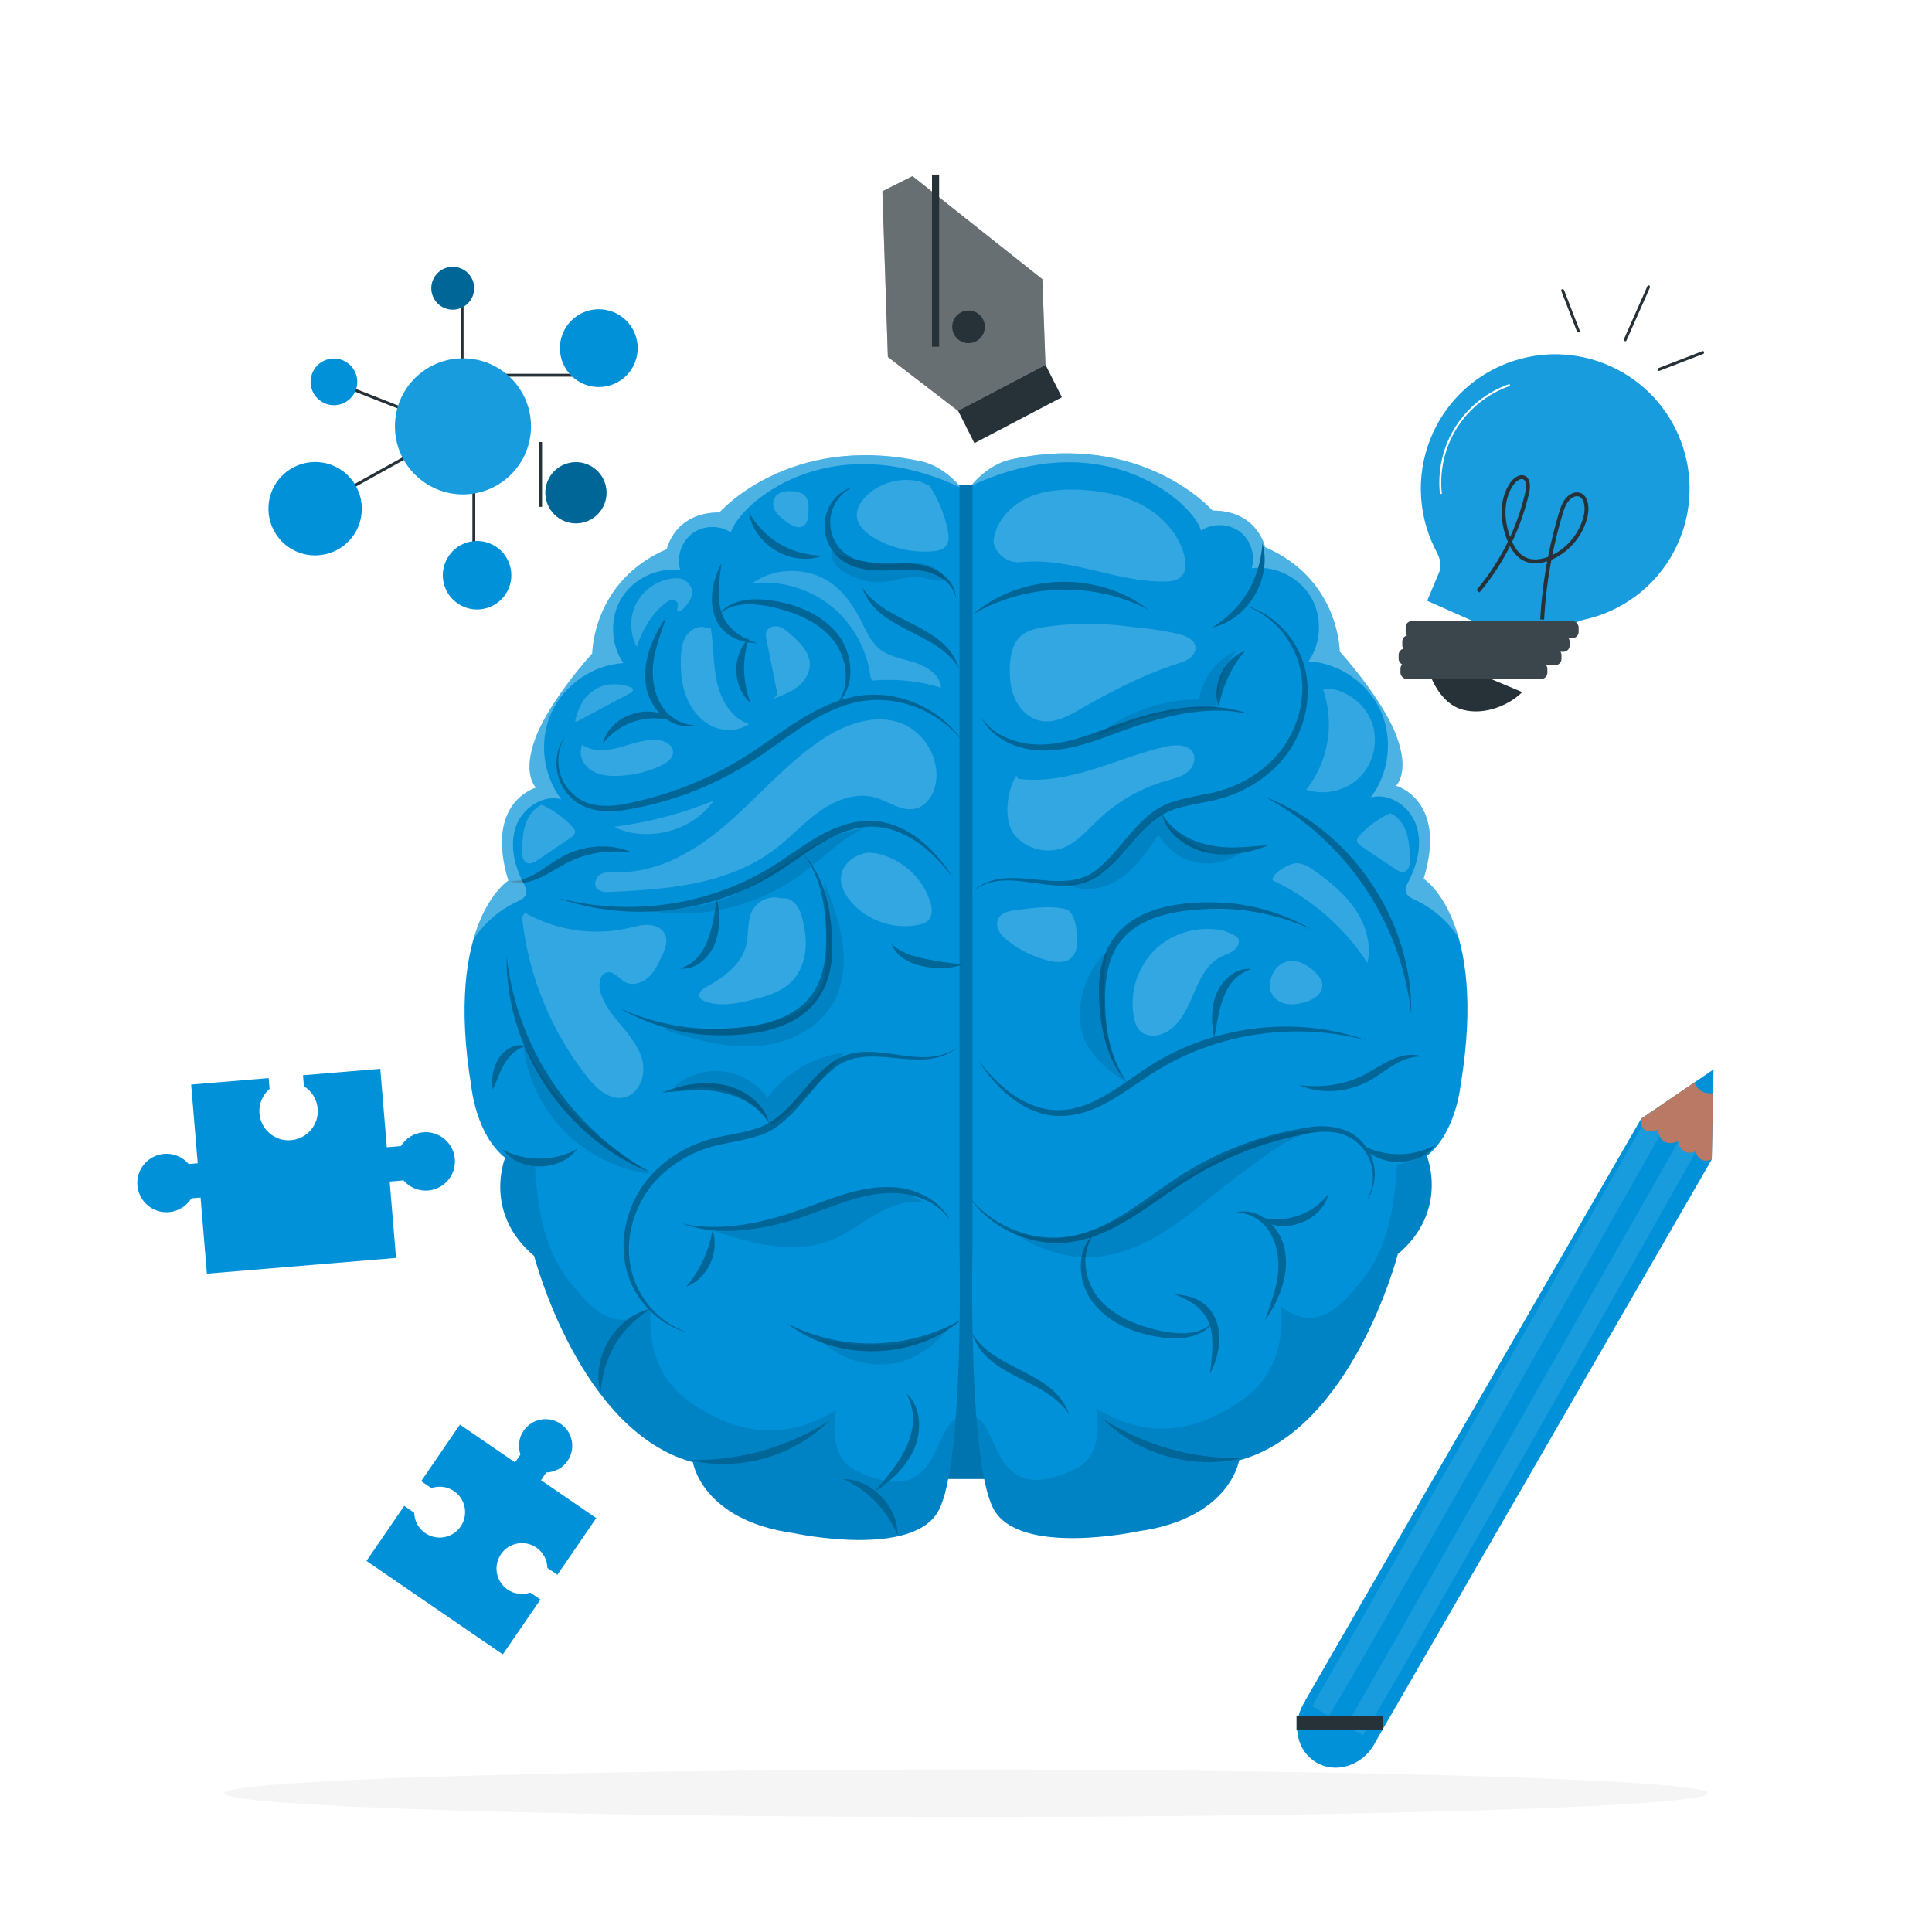 <svg class="animated" id="freepik_stories-brain-sides" xmlns="http://www.w3.org/2000/svg" viewBox="0 0 500 500" version="1.1" xmlns:xlink="http://www.w3.org/1999/xlink" xmlns:svgjs="http://svgjs.com/svgjs"><style>svg#freepik_stories-brain-sides:not(.animated) .animable {opacity: 0;}svg#freepik_stories-brain-sides.animated #freepik--Puzzle_pieces--inject-37 {animation: 1.5s Infinite  linear floating;animation-delay: 0s;}svg#freepik_stories-brain-sides.animated #freepik--Pencil--inject-37 {animation: 1.5s Infinite  linear floating;animation-delay: 0s;}svg#freepik_stories-brain-sides.animated #freepik--Light_Bulb--inject-37 {animation: 1.5s Infinite  linear floating;animation-delay: 0s;}svg#freepik_stories-brain-sides.animated #freepik--Pen--inject-37 {animation: 1.5s Infinite  linear floating;animation-delay: 0s;}svg#freepik_stories-brain-sides.animated #freepik--Atom--inject-37 {animation: 1.5s Infinite  linear floating;animation-delay: 0s;}            @keyframes floating {                0% {                    opacity: 1;                    transform: translateY(0px);                }                50% {                    transform: translateY(-10px);                }                100% {                    opacity: 1;                    transform: translateY(0px);                }            }        .animator-hidden { display: none; }</style><g id="freepik--background-complete--inject-37" class="animable animator-hidden" style="transform-origin: 250px 249.999px;"><path d="M265.209,476.33l-10.311-158.42,.349-.025,11.71,158.322c-.583,.043-1.165,.084-1.748,.122Zm-31.997-.11l-1.522-.118,12.66-158.248,.572,.043-11.71,158.322Zm65.973-4.747l-34.637-154.93,.751-.168,35.184,154.806-1.299,.292Zm-99.479-.25l-1.495-.344,36.074-154.602,.553,.127-35.133,154.819Zm131.771-9.483l-57.021-148.16,.415-.161,58.15,147.72c-.513,.203-1.027,.403-1.544,.602Zm-164.238-.498l-1.424-.563,58.799-147.464,.536,.212-57.911,147.815Zm195.008-14.096l-78.764-137.837,.529-.304,79.524,137.401-1.289,.74Zm-225.653-.665c-.471-.272-.942-.547-1.411-.823l80.472-136.847,.408,.238-79.468,137.432Zm253.588-18.137l-98.082-124.831,.305-.242,99.116,124.012c-.444,.356-.891,.709-1.339,1.06Zm-281.507-.904c-.493-.393-.985-.788-1.474-1.185l100.197-123.14,.164,.131-98.887,124.194Zm306.569-22.034l-115.701-108.703,.367-.393,116.401,107.953-1.067,1.143Zm-331.428-1.007l-.996-1.078,116.851-107.465,.428,.464-116.283,108.079Zm352.621-25.157l-130.342-90.632,.193-.28,131.148,89.461c-.331,.486-.663,.968-.999,1.452Zm-373.737-1.252c-.314-.458-.626-.919-.935-1.379l131.692-88.656,.241,.356L62.7,377.991Zm391.062-28.224l-142.643-69.685,.325-.666,142.916,69.122-.597,1.228Zm-408.066-1.114c-.243-.503-.485-1.008-.725-1.513l143.468-67.971,.179,.374L45.696,348.652Zm420.62-30.216l-151.335-47.961,.115-.371,151.734,46.688c-.169,.548-.34,1.097-.514,1.644Zm-433.078-1.43c-.159-.514-.315-1.026-.47-1.54l152.02-45.747,.143,.468-151.693,46.819Zm440.886-31.831l-156.875-24.351,.088-.581,157.016,23.435-.228,1.497Zm-448.436-1.228c-.081-.537-.16-1.075-.237-1.612l157.149-22.517,.068,.465-156.981,23.664Zm451.152-32.205l-158.748-1.409v-.655h158.755v.31c0,.586-.002,1.171-.007,1.755Zm-294.933-1.6H23.153l.004-1.462,158.752,.824-.002,.639Zm135.468-10.154l-.049-.335,156.945-23.893c.089,.581,.175,1.162,.258,1.744l-157.154,22.484Zm-134.715-.236L25.606,216.581c.081-.549,.164-1.098,.25-1.646l156.87,24.387-.066,.431Zm132.596-9.354l-.222-.725,151.672-46.885,.395,1.285-151.845,46.325Zm-130.386-.413L33.116,183.364l.466-1.499,151.449,47.605-.161,.516Zm126.742-9.075l-.273-.569,142.877-69.203,.635,1.318-143.239,68.454Zm-123.077-.305L45.528,151.672l.642-1.323,142.643,69.685-.278,.571Zm118.087-8.471l-.406-.597,130.997-89.68,.774,1.136-131.365,89.141Zm-112.961-.415L62.439,122.367c.307-.451,.616-.901,.926-1.349l130.56,90.316-.264,.385Zm106.394-7.899l-.201-.215,116.168-108.204c.41,.441,.819,.883,1.225,1.327l-117.192,107.093Zm-100.016-.1L83.529,95.885c.369-.399,.741-.797,1.114-1.194l115.715,108.688-.319,.342Zm92.629-6.807l-.35-.281,98.887-124.194c.431,.343,.862,.688,1.291,1.035l-99.827,123.44Zm-85.122-.172L108.287,72.845c.444-.356,.89-.71,1.337-1.062l98.227,124.717-.306,.243Zm76.803-5.577l-.458-.266L363.184,53.364l1.361,.791-80.196,137.01Zm-68.408-.169L136.241,53.697c.47-.273,.942-.544,1.413-.813l78.688,137.881-.402,.231Zm59.22-4.324l-.415-.165,57.832-147.846c.517,.202,1.031,.406,1.544,.611l-58.96,147.4Zm-50.075-.099L166.732,38.933c.521-.206,1.043-.41,1.566-.611l57.177,148.099-.39,.152Zm40.479-2.91l-.418-.096L300.007,28.688c.545,.123,1.088,.247,1.631,.374l-36.073,154.602Zm-30.903-.052L199.255,28.855c.551-.126,1.104-.251,1.658-.373l34.141,155.04-.393,.088Zm20.826-1.503l-.447-.034,11.477-158.339c.55,.04,1.1,.082,1.648,.126l-12.678,158.247Zm-10.762-.017l-11.96-158.303c.548-.041,1.097-.081,1.647-.118l10.762,158.389-.449,.032Z" style="fill: rgb(245, 245, 245); transform-origin: 250px 249.999px;" id="el7pm46rg8tcg" class="animable"></path><g id="elbrmrooqip5" class="animable" style="transform-origin: 250px 215.341px;"><g id="el2qbk7ljgmam" class="animable" style="transform-origin: 250px 203.563px;"><g id="elfyvyd91a0om" class="animable" style="transform-origin: 249.333px 172.904px;"><path d="M443.92,310.403h-180.746c-3.232,0-5.862-2.63-5.862-5.862V41.267c0-3.232,2.63-5.862,5.862-5.862h180.746c3.232,0,5.862,2.629,5.862,5.862V304.54c0,3.233-2.63,5.862-5.862,5.862ZM263.174,35.655c-3.095,0-5.612,2.518-5.612,5.612V304.54c0,3.095,2.518,5.612,5.612,5.612h180.746c3.095,0,5.612-2.517,5.612-5.612V41.267c0-3.094-2.518-5.612-5.612-5.612h-180.746Z" style="fill: rgb(224, 224, 224); transform-origin: 353.547px 172.904px;" id="elzifg8n1avjl" class="animable"></path><path d="M235.493,310.403H54.746c-3.232,0-5.862-2.63-5.862-5.862V41.267c0-3.232,2.629-5.862,5.862-5.862H235.493c3.232,0,5.862,2.629,5.862,5.862V304.54c0,3.233-2.63,5.862-5.862,5.862ZM54.746,35.655c-3.094,0-5.612,2.518-5.612,5.612V304.54c0,3.095,2.518,5.612,5.612,5.612H235.493c3.095,0,5.612-2.517,5.612-5.612V41.267c0-3.094-2.518-5.612-5.612-5.612H54.746Z" style="fill: rgb(224, 224, 224); transform-origin: 145.119px 172.904px;" id="el5e6xl9hufnj" class="animable"></path></g><rect x="0" y="371.472" width="500" height=".25" style="fill: rgb(224, 224, 224); transform-origin: 250px 371.597px;" id="elb6zdd8gb7fn" class="animable"></rect></g><rect x="51.672" y="385.737" width="16.06" height=".25" style="fill: rgb(224, 224, 224); transform-origin: 59.702px 385.862px;" id="el1w1ujufrr61" class="animable"></rect><rect x="170.352" y="383.027" width="53.53" height=".25" style="fill: rgb(224, 224, 224); transform-origin: 197.117px 383.152px;" id="elsrf9tj3sg5" class="animable"></rect><rect x="68.732" y="395.027" width="36.25" height=".25" style="fill: rgb(224, 224, 224); transform-origin: 86.857px 395.152px;" id="elobbnrr7z4hl" class="animable"></rect><rect x="378.352" y="382.897" width="43.19" height=".25" style="fill: rgb(224, 224, 224); transform-origin: 399.947px 383.022px;" id="elpxf6s0ch9js" class="animable"></rect><rect x="430.452" y="382.897" width="6.33" height=".25" style="fill: rgb(224, 224, 224); transform-origin: 433.617px 383.022px;" id="elchxaq74a95i" class="animable"></rect><rect x="316.212" y="389.127" width="53.89" height=".25" style="fill: rgb(224, 224, 224); transform-origin: 343.157px 389.252px;" id="elq52qo13gja" class="animable"></rect></g><path d="M406.691,308.702c-3.145-10.333-10.63-75.961-19.099-84.908-2.907-3.071-5.634-5.235-7.975-6.774-8.251-36.789-20.867-62.837-27.695-78.65-8.979-20.795-36.649-41.92-68.16-52.07-.328-.771-2.081-3.416-11.355-7.977-1.956-.962-5.309-5.773-10.06-11.545-4.75-5.773-2.515-12.988-15.928-13.47h-3.001c-13.413,.481-11.177,7.697-15.928,13.47-4.75,5.773-8.104,10.583-10.06,11.545-9.274,4.562-11.026,7.206-11.355,7.977-31.511,10.149-59.181,31.275-68.16,52.07-6.828,15.813-19.444,41.861-27.695,78.65-2.341,1.539-5.068,3.703-7.975,6.774-8.469,8.947-15.954,74.575-19.099,84.908-3.145,10.333-4.492,19.767,10.782,25.607,4.038,1.544,7.604,.293,10.666-2.382,.167,1.504,.342,3.015,.528,4.536,11.596,94.596,119.47,101.815,138.382,102.352v.042s.492,.005,1.414-.01c.922,.015,1.413,.01,1.413,.01v-.042c18.912-.538,126.786-7.756,138.382-102.352,.186-1.521,.361-3.032,.528-4.536,3.063,2.674,6.629,3.925,10.666,2.382,15.275-5.84,13.927-15.275,10.782-25.607Z" style="fill: rgb(245, 245, 245); transform-origin: 244.918px 246.083px;" id="elcb44utt5hp" class="animable"></path><g id="elr8krdgvmju" class="animable" style="transform-origin: 120.227px 360.45px;"><g id="ela7agnihbn47" class="animable" style="transform-origin: 113.254px 360.45px;"><g id="elpgv190f63q" class="animable" style="transform-origin: 58.386px 376.312px;"><polygon points="40.139 365.776 40.139 386.847 58.386 397.382 76.634 386.847 76.634 365.776 58.386 355.241 40.139 365.776" style="fill: rgb(250, 250, 250); transform-origin: 58.386px 376.311px;" id="elyua180van3a" class="animable"></polygon><path d="M58.386,397.757c-.065,0-.129-.017-.188-.05l-18.247-10.535c-.116-.067-.188-.191-.188-.325v-21.07c0-.134,.071-.258,.188-.325l18.247-10.535c.116-.066,.259-.066,.375,0l18.248,10.535c.116,.067,.188,.191,.188,.325v21.07c0,.134-.071,.258-.188,.325l-18.248,10.535c-.058,.033-.123,.05-.188,.05Zm-17.872-11.127l17.872,10.319,17.873-10.319v-20.637l-17.873-10.319-17.872,10.319v20.637Z" style="fill: rgb(240, 240, 240); transform-origin: 58.386px 376.312px;" id="elkl58pst82lr" class="animable"></path></g><g id="elmjydm1avpv" class="animable" style="transform-origin: 94.88px 376.312px;"><polygon points="76.634 365.776 76.634 386.847 94.881 397.382 113.129 386.847 113.129 365.776 94.881 355.241 76.634 365.776" style="fill: rgb(250, 250, 250); transform-origin: 94.882px 376.311px;" id="el78nj7f2ngqj" class="animable"></polygon><path d="M94.881,397.757c-.065,0-.129-.017-.188-.05l-18.248-10.535c-.116-.067-.188-.191-.188-.325v-21.07c0-.134,.071-.258,.188-.325l18.248-10.535c.116-.066,.259-.066,.375,0l18.247,10.535c.116,.067,.188,.191,.188,.325v21.07c0,.134-.071,.258-.188,.325l-18.247,10.535c-.058,.033-.123,.05-.188,.05Zm-17.873-11.127l17.873,10.319,17.872-10.319v-20.637l-17.872-10.319-17.873,10.319v20.637Z" style="fill: rgb(240, 240, 240); transform-origin: 94.88px 376.312px;" id="el9qhb2p6sfil" class="animable"></path></g><g id="eluc889nggykg" class="animable" style="transform-origin: 131.626px 376.312px;"><polygon points="113.379 365.776 113.379 386.847 131.627 397.382 149.874 386.847 149.874 365.776 131.627 355.241 113.379 365.776" style="fill: rgb(250, 250, 250); transform-origin: 131.626px 376.311px;" id="el73d804cx0a6" class="animable"></polygon><path d="M131.627,397.757c-.065,0-.129-.017-.188-.05l-18.248-10.535c-.116-.067-.188-.191-.188-.325v-21.07c0-.134,.071-.258,.188-.325l18.248-10.535c.116-.066,.259-.066,.375,0l18.248,10.535c.116,.067,.188,.191,.188,.325v21.07c0,.134-.071,.258-.188,.325l-18.248,10.535c-.058,.033-.123,.05-.188,.05Zm-17.873-11.127l17.873,10.319,17.873-10.319v-20.637l-17.873-10.319-17.873,10.319v20.637Z" style="fill: rgb(240, 240, 240); transform-origin: 131.626px 376.312px;" id="el40r3dteujgz" class="animable"></path></g><g id="ell68sjdgsbyn" class="animable" style="transform-origin: 168.122px 376.312px;"><polygon points="149.874 365.776 149.874 386.847 168.122 397.382 186.369 386.847 186.369 365.776 168.122 355.241 149.874 365.776" style="fill: rgb(250, 250, 250); transform-origin: 168.121px 376.311px;" id="elfi84couqzo9" class="animable"></polygon><path d="M168.122,397.757c-.065,0-.129-.017-.188-.05l-18.247-10.535c-.116-.067-.188-.191-.188-.325v-21.07c0-.134,.071-.258,.188-.325l18.247-10.535c.116-.066,.259-.066,.375,0l18.248,10.535c.116,.067,.188,.191,.188,.325v21.07c0,.134-.071,.258-.188,.325l-18.248,10.535c-.058,.033-.123,.05-.188,.05Zm-17.872-11.127l17.872,10.319,17.873-10.319v-20.637l-17.873-10.319-17.872,10.319v20.637Z" style="fill: rgb(240, 240, 240); transform-origin: 168.122px 376.312px;" id="eldk18oyc8xet" class="animable"></path></g><g id="el89r42pys8em" class="animable" style="transform-origin: 113.379px 344.587px;"><polygon points="95.132 334.051 95.132 355.122 113.379 365.657 131.627 355.122 131.627 334.051 113.379 323.516 95.132 334.051" style="fill: rgb(250, 250, 250); transform-origin: 113.38px 344.587px;" id="elsq0jrm44pet" class="animable"></polygon><path d="M113.379,366.032c-.065,0-.129-.017-.188-.05l-18.247-10.535c-.116-.067-.188-.191-.188-.325v-21.07c0-.134,.071-.258,.188-.325l18.247-10.535c.116-.066,.259-.066,.375,0l18.248,10.535c.116,.067,.188,.191,.188,.325v21.07c0,.134-.071,.258-.188,.325l-18.248,10.535c-.058,.033-.123,.05-.188,.05Zm-17.872-11.127l17.872,10.319,17.873-10.319v-20.637l-17.873-10.319-17.872,10.319v20.637Z" style="fill: rgb(240, 240, 240); transform-origin: 113.379px 344.587px;" id="el2rynhwhjz1p" class="animable"></path></g></g><g id="el3u2drolkl67" class="animable" style="transform-origin: 193.468px 361.597px;"><line x1="186.62" y1="365.776" x2="200.316" y2="357.418" style="fill: rgb(250, 250, 250); transform-origin: 193.468px 361.597px;" id="elu3u9nkw3bt" class="animable"></line><path d="M186.621,366.151c-.126,0-.25-.063-.321-.18-.108-.177-.052-.407,.125-.516l13.695-8.358c.177-.107,.408-.052,.516,.125,.108,.177,.052,.407-.125,.516l-13.695,8.358c-.061,.037-.128,.055-.195,.055Z" style="fill: rgb(240, 240, 240); transform-origin: 193.468px 361.597px;" id="elsgub1nmw9g" class="animable"></path></g><g id="elofnu5z2kjp" class="animable" style="transform-origin: 107.463px 333.722px;"><line x1="100.963" y1="337.442" x2="113.961" y2="330.001" style="fill: rgb(250, 250, 250); transform-origin: 107.462px 333.721px;" id="el9c3vq7ctmmi" class="animable"></line><path d="M100.964,337.817c-.13,0-.257-.067-.326-.188-.103-.18-.041-.409,.139-.512l12.998-7.441c.181-.105,.409-.041,.512,.139,.103,.18,.041,.409-.139,.512l-12.998,7.441c-.059,.034-.123,.05-.186,.05Z" style="fill: rgb(240, 240, 240); transform-origin: 107.463px 333.722px;" id="elq7hi6repvnq" class="animable"></path></g><g id="elag4ty1crko9" class="animable" style="transform-origin: 89.004px 365.234px;"><line x1="82.505" y1="368.954" x2="95.503" y2="361.513" style="fill: rgb(250, 250, 250); transform-origin: 89.004px 365.234px;" id="ele8v46nu0q3r" class="animable"></line><path d="M82.506,369.329c-.13,0-.257-.067-.326-.188-.103-.18-.041-.409,.139-.512l12.998-7.441c.181-.105,.41-.041,.512,.139,.103,.18,.041,.409-.139,.512l-12.998,7.441c-.059,.034-.123,.05-.186,.05Z" style="fill: rgb(240, 240, 240); transform-origin: 89.004px 365.234px;" id="el6ww51c800ok" class="animable"></path></g><g id="elnjqr5rlbdbh" class="animable" style="transform-origin: 125.585px 365.234px;"><line x1="119.087" y1="368.954" x2="132.085" y2="361.513" style="fill: rgb(250, 250, 250); transform-origin: 125.586px 365.234px;" id="elp9w1ubdju59" class="animable"></line><path d="M119.087,369.329c-.13,0-.257-.067-.326-.188-.103-.18-.041-.409,.139-.512l12.998-7.441c.181-.105,.409-.041,.512,.139,.103,.18,.041,.409-.139,.512l-12.998,7.441c-.059,.034-.123,.05-.186,.05Z" style="fill: rgb(240, 240, 240); transform-origin: 125.585px 365.234px;" id="elyibriqrbi2j" class="animable"></path></g><path d="M155.497,380.384c-.207,0-.375-.168-.375-.375v-7.541c0-.207,.168-.375,.375-.375s.375,.168,.375,.375v7.541c0,.207-.168,.375-.375,.375Z" style="fill: rgb(240, 240, 240); transform-origin: 155.497px 376.239px;" id="ellpdmqhejf7" class="animable"></path><path d="M81.428,380.384c-.207,0-.375-.168-.375-.375v-7.541c0-.207,.168-.375,.375-.375s.375,.168,.375,.375v7.541c0,.207-.168,.375-.375,.375Z" style="fill: rgb(240, 240, 240); transform-origin: 81.428px 376.239px;" id="elqca7p65t07" class="animable"></path></g><path d="M331.859,108.73c-.689-3.324-2.006-6.415-3.808-9.159l3.28-3.961-7.012-7.012-3.962,3.279c-2.745-1.801-5.835-3.118-9.159-3.807l-.481-5.106h-9.916l-.481,5.106c-3.324,.689-6.414,2.007-9.159,3.807l-3.961-3.279-7.012,7.012,3.28,3.962c-1.801,2.744-3.118,5.835-3.808,9.159l-5.106,.481v9.915l5.106,.481c.689,3.324,2.006,6.413,3.808,9.158l-3.28,3.962,7.012,7.012,3.961-3.28c2.744,1.802,5.835,3.119,9.159,3.808l.481,5.106h9.916l.481-5.105c3.324-.689,6.414-2.007,9.159-3.809l3.962,3.28,7.012-7.012-3.28-3.961c1.801-2.745,3.119-5.835,3.808-9.159l5.106-.481v-9.915l-5.106-.481Zm-12.675,5.439c0,7.413-6.01,13.424-13.424,13.424s-13.424-6.01-13.424-13.424,6.01-13.424,13.424-13.424,13.424,6.01,13.424,13.424Z" style="fill: rgb(230, 230, 230); transform-origin: 305.76px 114.169px;" id="elvtfso86dmcf" class="animable"></path><path d="M111.697,163.906c-.444-2.142-1.293-4.133-2.453-5.901l2.113-2.552-4.517-4.518-2.552,2.113c-1.768-1.16-3.76-2.009-5.901-2.453l-.31-3.29h-6.389l-.31,3.29c-2.141,.444-4.133,1.293-5.901,2.453l-2.552-2.113-4.518,4.518,2.113,2.552c-1.161,1.768-2.009,3.759-2.453,5.901l-3.29,.31v6.388l3.29,.31c.444,2.141,1.293,4.132,2.453,5.901l-2.113,2.552,4.518,4.518,2.552-2.113c1.768,1.161,3.759,2.009,5.901,2.454l.31,3.29h6.389l.31-3.289c2.141-.444,4.133-1.293,5.901-2.454l2.552,2.113,4.517-4.518-2.113-2.552c1.161-1.769,2.009-3.76,2.453-5.901l3.29-.31v-6.388l-3.29-.31Zm-8.167,3.504c0,4.776-3.872,8.649-8.649,8.649s-8.649-3.872-8.649-8.649,3.872-8.649,8.649-8.649,8.649,3.872,8.649,8.649Z" style="fill: rgb(240, 240, 240); transform-origin: 94.882px 167.41px;" id="eloyosmc9gtt" class="animable"></path><path d="M440.194,187.672c-.444-2.142-1.293-4.133-2.453-5.901l2.113-2.552-4.518-4.518-2.552,2.113c-1.768-1.16-3.76-2.009-5.901-2.453l-.31-3.29h-6.389l-.31,3.29c-2.141,.444-4.133,1.293-5.901,2.453l-2.552-2.113-4.518,4.518,2.113,2.552c-1.161,1.768-2.009,3.759-2.453,5.901l-3.29,.31v6.388l3.29,.31c.444,2.141,1.293,4.132,2.453,5.901l-2.113,2.552,4.518,4.518,2.552-2.113c1.768,1.161,3.759,2.009,5.901,2.453l.31,3.29h6.389l.31-3.289c2.141-.444,4.133-1.293,5.901-2.454l2.552,2.113,4.518-4.518-2.113-2.552c1.161-1.769,2.009-3.76,2.453-5.901l3.289-.31v-6.388l-3.289-.31Zm-8.167,3.504c0,4.776-3.872,8.649-8.649,8.649s-8.649-3.872-8.649-8.649,3.872-8.649,8.649-8.649,8.649,3.872,8.649,8.649Z" style="fill: rgb(240, 240, 240); transform-origin: 423.378px 191.176px;" id="elepnb1oy8dbh" class="animable"></path><path d="M148.737,223.239c-.869-4.194-2.531-8.094-4.804-11.557l4.138-4.998-8.847-8.847-4.999,4.138c-3.463-2.272-7.363-3.935-11.556-4.804l-.607-6.443h-12.512l-.607,6.443c-4.194,.87-8.093,2.532-11.556,4.804l-4.998-4.138-8.847,8.847,4.138,4.999c-2.273,3.463-3.935,7.362-4.805,11.557l-6.443,.607v12.511l6.443,.607c.87,4.194,2.532,8.092,4.805,11.556l-4.138,4.998,8.847,8.847,4.998-4.139c3.463,2.274,7.362,3.935,11.556,4.805l.607,6.443h12.512l.607-6.442c4.194-.869,8.093-2.532,11.556-4.805l4.999,4.139,8.847-8.847-4.138-4.998c2.273-3.464,3.935-7.363,4.804-11.556l6.442-.607v-12.511l-6.442-.607Zm-15.993,6.863c0,9.354-7.583,16.938-16.938,16.938s-16.938-7.583-16.938-16.938,7.583-16.938,16.938-16.938,16.938,7.583,16.938,16.938Z" style="fill: rgb(224, 224, 224); transform-origin: 115.806px 230.101px;" id="elllfn1qrt418" class="animable"></path><path d="M331.923,396.022c.244-5.701-.632-11.279-2.439-16.493l6.974-5.107-8.543-14.311-7.805,3.715c-3.733-4.063-8.227-7.482-13.36-9.972l1.316-8.519-16.16-4.078-2.884,8.123c-5.7-.244-11.279,.632-16.492,2.438l-5.107-6.974-14.311,8.544,3.715,7.805c-4.064,3.732-7.482,8.227-9.973,13.36l-8.519-1.316-4.078,16.159,8.123,2.885c-.243,5.7,.632,11.278,2.439,16.492l-6.974,5.107,8.543,14.311,7.805-3.716c3.731,4.065,8.227,7.483,13.36,9.973l-1.316,8.519,16.16,4.078,2.884-8.123c5.7,.244,11.278-.632,16.493-2.44l5.107,6.975,14.311-8.544-3.716-7.804c4.065-3.733,7.483-8.227,9.972-13.36l8.519,1.315,4.078-16.159-8.123-2.884Zm-22.894,3.651c-3.049,12.082-15.315,19.405-27.398,16.356-12.082-3.049-19.405-15.316-16.356-27.398,3.049-12.082,15.316-19.405,27.398-16.356,12.082,3.049,19.405,15.316,16.356,27.398Z" style="fill: rgb(224, 224, 224); transform-origin: 287.151px 394.151px;" id="elig48g5lg287" class="animable"></path><path d="M230.357,400.249c-.526-2.539-1.532-4.899-2.908-6.995l2.505-3.025-5.354-5.355-3.025,2.504c-2.096-1.375-4.456-2.381-6.994-2.907l-.367-3.899h-7.572l-.367,3.899c-2.538,.526-4.898,1.532-6.994,2.907l-3.025-2.504-5.355,5.355,2.504,3.025c-1.376,2.096-2.381,4.456-2.908,6.994l-3.899,.368v7.572l3.899,.368c.526,2.538,1.532,4.898,2.908,6.994l-2.504,3.025,5.355,5.355,3.025-2.505c2.096,1.376,4.456,2.382,6.994,2.908l.367,3.899h7.572l.367-3.899c2.538-.526,4.898-1.532,6.994-2.908l3.025,2.505,5.354-5.355-2.505-3.025c1.376-2.096,2.382-4.456,2.908-6.994l3.899-.368v-7.572l-3.899-.368Zm-9.68,4.153c0,5.661-4.589,10.251-10.251,10.251s-10.251-4.59-10.251-10.251,4.59-10.251,10.251-10.251,10.251,4.59,10.251,10.251Z" style="fill: rgb(224, 224, 224); transform-origin: 210.427px 404.402px;" id="els5ai4dxi0ir" class="animable"></path><path d="M411.451,237.382c-.874-4.216-2.544-8.135-4.829-11.615l4.159-5.024-8.892-8.892-5.024,4.158c-3.481-2.283-7.4-3.954-11.615-4.828l-.61-6.475h-12.575l-.61,6.475c-4.215,.874-8.134,2.545-11.615,4.828l-5.024-4.158-8.892,8.892,4.159,5.024c-2.284,3.48-3.955,7.399-4.829,11.615l-6.475,.61v12.574l6.475,.61c.874,4.215,2.544,8.133,4.829,11.614l-4.159,5.024,8.892,8.892,5.024-4.16c3.48,2.285,7.4,3.955,11.615,4.829l.61,6.475h12.575l.61-6.475c4.215-.874,8.134-2.545,11.615-4.83l5.024,4.16,8.892-8.892-4.159-5.023c2.285-3.481,3.955-7.4,4.829-11.615l6.475-.61v-12.574l-6.475-.61Zm-16.074,6.897c0,9.401-7.622,17.023-17.024,17.023s-17.023-7.622-17.023-17.023,7.622-17.024,17.023-17.024,17.024,7.622,17.024,17.024Z" style="fill: rgb(224, 224, 224); transform-origin: 378.353px 244.278px;" id="eloygypsq8go" class="animable"></path></g><g id="freepik--Shadow--inject-37" class="animable" style="transform-origin: 250px 464.1px;"><path d="M441.998,464.1c0,3.387-85.96,6.132-191.998,6.132s-191.998-2.745-191.998-6.132,85.96-6.132,191.998-6.132,191.998,2.745,191.998,6.132Z" style="fill: rgb(245, 245, 245); transform-origin: 250px 464.1px;" id="elquyre970d4" class="animable"></path></g><g id="freepik--Puzzle_pieces--inject-37" class="animable" style="transform-origin: 94.923px 352.379px;"><path d="M109.545,293.033c-2.485,.207-4.581,1.598-5.8,3.567l-3.639,.303-1.691-20.3-19.853,1.654-.145,.012,.237,2.846c1.969,1.219,3.36,3.315,3.567,5.8,.347,4.162-2.747,7.818-6.909,8.165-4.163,.347-7.818-2.746-8.165-6.909-.209-2.514,.841-4.836,2.618-6.363l-.233-2.798-.277,.023-19.786,1.648,1.697,20.364-2.335,.194c-1.527-1.777-3.85-2.828-6.363-2.618-4.162,.347-7.256,4.002-6.909,8.165,.347,4.163,4.002,7.256,8.165,6.909,2.485-.207,4.581-1.598,5.8-3.567l2.383-.199,1.641,19.696,48.946-4.077-1.646-19.761,3.591-.299c1.527,1.777,3.85,2.828,6.363,2.618,4.162-.347,7.256-4.002,6.909-8.165-.347-4.162-4.002-7.256-8.165-6.909Z" style="fill: #0091D9; transform-origin: 76.635px 303.114px;" id="elbuf4kx0s6i9" class="animable"></path><path d="M138.807,400.508c1.812,1.242,2.802,3.23,2.854,5.27l2.588,1.775,10.064-14.679-14.31-9.811,1.368-1.996c2.137-.055,4.219-1.092,5.52-2.989,2.155-3.143,1.354-7.438-1.789-9.592-3.143-2.155-7.438-1.354-9.592,1.789-1.286,1.876-1.512,4.16-.822,6.157l-1.393,2.032-14.262-9.778-10.032,14.632,2.623,1.799c1.906-.658,4.087-.443,5.878,.785,3,2.057,3.765,6.157,1.708,9.157-2.057,3-6.157,3.765-9.157,1.708-1.812-1.242-2.802-3.23-2.854-5.27l-2.589-1.775-9.766,14.244,35.281,24.189,9.734-14.197-2.623-1.799c-1.906,.658-4.087,.443-5.878-.785-3-2.057-3.765-6.157-1.708-9.157s6.157-3.765,9.157-1.708Z" style="fill: #0091D9; transform-origin: 124.579px 397.716px;" id="el8l78j9o5xw" class="animable"></path></g><g id="freepik--Brain--inject-37" class="animable" style="transform-origin: 250px 257.932px;"><g id="elwyhdtgoepm" class="animable" style="transform-origin: 250px 257.932px;"><g id="elc3pnztm9v6n" class="animable" style="transform-origin: 251.951px 254.093px;"><rect x="233.921" y="125.435" width="36.059" height="257.317" style="fill: #0091D9; transform-origin: 251.95px 254.094px;" id="elhr9gzavyjpp" class="animable"></rect><g id="elzr3srl074sr"><rect x="233.921" y="125.435" width="36.059" height="257.317" style="opacity: 0.2; transform-origin: 251.95px 254.094px;" class="animable" id="el2llpb7we80h"></rect></g></g><g id="el7d8qnj3mzcc" class="animable" style="transform-origin: 184.699px 258.172px;"><path d="M238.43,119.401c-34.227-7.403-52.226,13.212-52.226,13.212-11.711,0-13.611,9.478-13.611,9.478-19.308,8.329-19.308,26.999-19.308,26.999,0,0-10.762,11.776-14.56,21.542s0,13.212,0,13.212c0,0-13.407,3.626-7.153,24.057,0,0-16.679,10.424-9.59,53.371,0,0,1.251,12.509,8.756,18.346,0,0-5.837,14.177,7.505,25.435,0,0,11.704,45.449,41.085,53.371,0,0,2.279,15.011,26.045,18.346,0,0,30.855,6.671,37.526-5.838,6.671-12.509,5.42-67.642,5.42-67.642V125.745s-4.101-5.092-9.891-6.345Z" style="fill: #0091D9; transform-origin: 184.32px 258.172px;" id="eluci7yxlzoci" class="animable"></path><g id="elcup6a9ga22"><g style="opacity: 0.1; transform-origin: 212.027px 315.439px;" class="animable" id="eln8kn71nbvl9"><path d="M184.998,318.675c4.871,1.547,9.779,3.076,14.845,3.749,5.066,.673,10.344,.453,15.101-1.415,4.122-1.619,7.671-4.39,11.498-6.619,3.827-2.228,8.254-3.96,12.613-3.175-5.046-3.593-11.862-3.705-17.865-2.178-6.003,1.527-11.525,4.495-17.313,6.701-5.788,2.206-12.191,3.649-18.155,1.975" id="elpxainspkgwb" class="animable" style="transform-origin: 212.027px 315.439px;"></path></g></g><g id="ele8d2ayttguv"><g style="opacity: 0.1; transform-origin: 188.359px 348.499px;" class="animable" id="elzzpzneviasi"><path d="M221.609,380.633c-7.956-3.849-5.232-15.697-5.232-15.697-6.248,3.768-19.787,10.68-37.893-2.14-9.557-6.767-10.573-16.839-10.066-24.118-8.735,6.474-14.68,1.18-21.342-7.413-6.662-8.593-8.192-20.029-8.694-30.89-3.095,.162-6.208-.541-8.979-1.925,.422,.413,.867,.804,1.337,1.169,0,0-5.837,14.177,7.505,25.435,0,0,11.704,45.449,41.085,53.371,0,0,2.279,15.011,26.045,18.346,0,0,30.855,6.671,37.526-5.838,2.264-4.245,3.615-13.402,4.413-23.646-5.998,2.911-4.413,23.646-25.705,13.346Z" id="elglshj32zq6" class="animable" style="transform-origin: 188.359px 348.499px;"></path></g></g><g id="elpan98ql430l" class="animable" style="transform-origin: 188.274px 261.71px;"><path d="M249.171,191.974c-6.512-8.475-18.096-12.703-28.42-10.032-5.114,1.285-9.808,3.903-14.238,6.877-4.456,2.962-8.749,6.259-13.391,9.147-9.298,5.723-19.686,9.668-30.434,11.476-5.314,1.084-11.812,.764-15.572-3.727-3.814-4.115-4.149-10.843-.79-15.276-2.876,4.521-2.352,10.878,1.505,14.605,3.776,4.041,9.512,3.978,14.577,2.862,10.487-2.084,20.593-6.021,29.663-11.641,4.55-2.782,8.837-6.065,13.406-9.025,4.56-2.93,9.476-5.637,14.92-6.812,10.764-2.514,22.771,2.375,28.774,11.546h0Z" style="fill: #0091D9; transform-origin: 196.593px 194.868px;" id="eljuwjga0lrpd" class="animable"></path><path d="M179.762,187.733c-6.427,1.438-12.162-4.825-12.647-10.952-.745-6.151,1.895-12.163,5.324-17.081-.961,2.832-2.006,5.595-2.691,8.404-2.313,8.147,.208,18.753,10.014,19.629h0Z" style="fill: #0091D9; transform-origin: 173.375px 173.821px;" id="elahz2l4b79s" class="animable"></path><path d="M174.833,186.813c-6.91-2.352-14.435-.068-18.894,5.707,1.963-7.808,12.936-11.113,18.894-5.707h0Z" style="fill: #0091D9; transform-origin: 165.386px 188.337px;" id="eldoftjjv03o6" class="animable"></path><path d="M216.444,182.384c2.718-3.456,3.004-8.088,1.659-12.119-2.749-8.328-11.959-12.013-19.949-13.494-4.155-.698-8.841-.741-12.154,2.296,2.742-3.747,8.057-4.314,12.367-3.842,6.622,.777,13.618,3.184,18.073,8.47,4.385,5.08,5.33,13.98,.004,18.689h0Z" style="fill: #0091D9; transform-origin: 203.046px 168.734px;" id="el8fpuysak106" class="animable"></path><path d="M186.695,145.853c-1.348,9.914-1.683,16.731,9.136,20.593-11.964-.342-14.001-11.502-9.136-20.593h0Z" style="fill: #0091D9; transform-origin: 190.037px 156.149px;" id="elpl8d6fal8gf" class="animable"></path><path d="M248.173,172.916c-5.887-9.718-21.153-9.565-25.063-20.91,6.121,9.47,21.421,9.388,25.063,20.91h0Z" style="fill: #0091D9; transform-origin: 235.642px 162.461px;" id="elo2oa2kxodjr" class="animable"></path><path d="M220.653,126.017c-9.092,4.772-7.024,17.698,2.988,19.258,4.305,.902,8.972,.051,13.736,.736,4.588,.523,9.827,3.665,10.019,8.721-1.044-4.643-5.832-6.902-10.197-7.17-6.525-.472-15.106,1.782-20.55-3.645-5.688-5.514-3.629-15.567,4.005-17.899h0Z" style="fill: #0091D9; transform-origin: 230.398px 140.374px;" id="el3ypjls0wj5g" class="animable"></path><path d="M131.721,228.018c6.042,.225,9.794-4.491,14.966-6.914,5.254-2.44,11.629-2.818,16.935-.47-2.826-.358-5.603-.374-8.312-.002-2.702,.386-5.336,1.123-7.773,2.282-4.749,2.223-10.064,7.094-15.815,5.105h0Z" style="fill: #0091D9; transform-origin: 147.671px 223.773px;" id="el2dnaq2enb4n" class="animable"></path><path d="M144.348,232.399c18.077,4.721,37.863,2.186,53.942-7.24,8.051-4.617,15.402-11.91,25.246-12.668,9.939-.837,18.223,6.75,23.085,14.646-4.195-5.523-9.479-10.6-16.231-12.539-12.044-3.308-21.46,6.666-31.089,12.286-16.384,9.588-37.071,11.854-54.953,5.516h0Z" style="fill: #0091D9; transform-origin: 195.484px 224.198px;" id="el4qy646zbky" class="animable"></path><path d="M230.763,244.279c3.442,3.4,8.878,3.893,13.438,4.726,1.623,.207,3.262,.362,4.97,.605-5.33,2.082-16.329,.893-18.408-5.331h0Z" style="fill: #0091D9; transform-origin: 239.967px 247.416px;" id="elzaupst1zbbh" class="animable"></path><path d="M247.957,270.905c-9.304,8.109-23.482-2.402-32.687,6.066-6.393,5.324-10.718,14.807-19.611,17.152-2.863,.898-5.767,1.338-8.557,1.937-5.56,1.063-10.79,3.52-15.024,7.224-8.602,7.231-12.135,20.397-6.768,30.568,2.574,5.048,7.129,9.161,12.643,10.989-5.663-1.395-10.54-5.43-13.503-10.519-6.139-10.515-2.656-24.689,6.374-32.457,4.448-3.983,10.062-6.62,15.865-7.761,4.233-.898,8.454-1.343,12.194-3.443,6.313-3.62,9.665-10.493,15.424-14.911,10.377-8.849,23.529,2.64,33.649-4.845h0Z" style="fill: #0091D9; transform-origin: 204.661px 307.873px;" id="elw7uctq1s24g" class="animable"></path><path d="M177.581,332.997c3.582-4.252,5.824-9.084,6.79-14.558,2.005,5.525-1.275,12.536-6.79,14.558h0Z" style="fill: #0091D9; transform-origin: 181.273px 325.718px;" id="el2bohj1pynlp" class="animable"></path><path d="M176.341,316.623c12.135,2.672,24.197-1.006,35.51-5.258,8.52-3.223,18.528-6.408,27.246-2.022,2.792,1.411,5.298,3.554,6.671,6.328-1.76-2.527-4.279-4.375-7.071-5.433-11.899-4.67-23.589,2.878-34.931,5.932-8.843,2.503-18.62,3.675-27.425,.453h0Z" style="fill: #0091D9; transform-origin: 211.055px 312.891px;" id="el6xaaqpt725a" class="animable"></path><path d="M249.084,341.321c-12.298,10.698-32.527,11.235-45.363,1.181,14.147,7.316,31.618,6.872,45.363-1.181h0Z" style="fill: #0091D9; transform-origin: 226.403px 345.514px;" id="el5pi4zxecor6" class="animable"></path><path d="M178.484,377.845c12.842,.264,25.408-3.301,36.212-10.244-9.128,9.308-23.562,13.381-36.212,10.244h0Z" style="fill: #0091D9; transform-origin: 196.59px 373.245px;" id="ele8ct80czje" class="animable"></path><path d="M155.438,360.449c-2.544-9.102,3.757-19.688,12.98-21.772-1.919,1.261-3.664,2.626-5.215,4.167-4.771,4.661-7.29,10.97-7.764,17.604h0Z" style="fill: #0091D9; transform-origin: 161.644px 349.563px;" id="elg95js9ezdo" class="animable"></path><path d="M168.915,303.686c-22.414-8.691-38.192-32.121-37.791-56.161,2.644,23.746,16.783,44.776,37.791,56.161h0Z" style="fill: #0091D9; transform-origin: 150.016px 275.606px;" id="eldco6guel0dn" class="animable"></path><path d="M136.119,270.75c-3.773,1.01-5.72,4.274-7.06,7.669-.476,1.166-.926,2.394-1.568,3.597-.326-2.72,.021-5.495,1.437-7.91,1.392-2.361,4.446-4.351,7.191-3.357h0Z" style="fill: #0091D9; transform-origin: 131.748px 276.252px;" id="el9l2fvlh1je9" class="animable"></path><path d="M129.979,297.492c6.171,3.204,13.305,3.144,19.433-.136-4.554,5.959-14.793,6.022-19.433,.136h0Z" style="fill: #0091D9; transform-origin: 139.696px 299.611px;" id="el2n80snx9tel" class="animable"></path><path d="M208.197,221.346c5.283,5.876,6.856,14.164,7.179,21.855,.983,20.898-15.083,25.622-32.824,24.596-7.781-.592-15.446-2.95-22.17-6.865,7.054,3.198,14.642,4.989,22.264,5.307,10.434,.15,24.655-1.037,29.247-12.013,1.461-3.396,1.881-7.217,1.929-11.005-.052-7.581-1.04-15.562-5.624-21.875h0Z" style="fill: #0091D9; transform-origin: 187.9px 244.637px;" id="elg8je2dm8jn8" class="animable"></path><path d="M185.553,232.778c.771,3.761,.892,7.715-.524,11.383-1.389,3.584-5.019,7.001-9.05,6.496,7.634-2.512,8.313-11.113,9.573-17.879h0Z" style="fill: #0091D9; transform-origin: 181.049px 241.742px;" id="ele53erfx6yi" class="animable"></path><path d="M193.821,165.175c-1.812,5.555-1.657,11.286,.422,16.745-4.748-4.039-4.951-12.468-.422-16.745h0Z" style="fill: #0091D9; transform-origin: 192.396px 173.548px;" id="elaoslc452gzn" class="animable"></path><path d="M193.838,132.697c3.007,4.973,7.534,8.794,13.17,10.274,1.838,.497,3.754,.767,5.775,.874-7.894,2.945-17.678-2.823-18.945-11.147h0Z" style="fill: #0091D9; transform-origin: 203.31px 138.661px;" id="elcqkw0bjywu" class="animable"></path><path d="M199.143,290.967c-4.063-6.941-12.341-9.209-19.922-8.81-2.59,.086-5.203,.383-7.868,.608,4.976-2.059,10.509-3.077,15.89-2.021,5.278,1.074,10.666,4.777,11.9,10.223h0Z" style="fill: #0091D9; transform-origin: 185.248px 285.644px;" id="els58m1yp0wfl" class="animable"></path><path d="M232.306,397.404c-2.702-6.535-7.641-11.67-14.051-14.653,7.441,.147,14.207,7.216,14.051,14.653h0Z" style="fill: #0091D9; transform-origin: 225.282px 390.077px;" id="elmnsbaqyos58" class="animable"></path><path d="M226.293,386.064c6.14-7.065,13.312-15.729,8.307-25.449,3.903,3.559,3.975,9.879,1.923,14.486-2.127,4.691-5.968,8.271-10.23,10.962h0Z" style="fill: #0091D9; transform-origin: 232.076px 373.339px;" id="el85fhdmbdxss" class="animable"></path></g><g id="elh46b9973m"><g style="opacity: 0.3; transform-origin: 188.274px 261.71px;" class="animable" id="elz6pjplr2j2m"><path d="M249.171,191.974c-6.512-8.475-18.096-12.703-28.42-10.032-5.114,1.285-9.808,3.903-14.238,6.877-4.456,2.962-8.749,6.259-13.391,9.147-9.298,5.723-19.686,9.668-30.434,11.476-5.314,1.084-11.812,.764-15.572-3.727-3.814-4.115-4.149-10.843-.79-15.276-2.876,4.521-2.352,10.878,1.505,14.605,3.776,4.041,9.512,3.978,14.577,2.862,10.487-2.084,20.593-6.021,29.663-11.641,4.55-2.782,8.837-6.065,13.406-9.025,4.56-2.93,9.476-5.637,14.92-6.812,10.764-2.514,22.771,2.375,28.774,11.546h0Z" id="el196swsdocrd" class="animable" style="transform-origin: 196.593px 194.868px;"></path><path d="M179.762,187.733c-6.427,1.438-12.162-4.825-12.647-10.952-.745-6.151,1.895-12.163,5.324-17.081-.961,2.832-2.006,5.595-2.691,8.404-2.313,8.147,.208,18.753,10.014,19.629h0Z" id="elm5paly0ezo" class="animable" style="transform-origin: 173.375px 173.821px;"></path><path d="M174.833,186.813c-6.91-2.352-14.435-.068-18.894,5.707,1.963-7.808,12.936-11.113,18.894-5.707h0Z" id="elu6g9y8fzg4i" class="animable" style="transform-origin: 165.386px 188.337px;"></path><path d="M216.444,182.384c2.718-3.456,3.004-8.088,1.659-12.119-2.749-8.328-11.959-12.013-19.949-13.494-4.155-.698-8.841-.741-12.154,2.296,2.742-3.747,8.057-4.314,12.367-3.842,6.622,.777,13.618,3.184,18.073,8.47,4.385,5.08,5.33,13.98,.004,18.689h0Z" id="elso3jcizvvg" class="animable" style="transform-origin: 203.046px 168.734px;"></path><path d="M186.695,145.853c-1.348,9.914-1.683,16.731,9.136,20.593-11.964-.342-14.001-11.502-9.136-20.593h0Z" id="elmn7f5nj258" class="animable" style="transform-origin: 190.037px 156.149px;"></path><path d="M248.173,172.916c-5.887-9.718-21.153-9.565-25.063-20.91,6.121,9.47,21.421,9.388,25.063,20.91h0Z" id="elns9rl7k6phb" class="animable" style="transform-origin: 235.642px 162.461px;"></path><path d="M220.653,126.017c-9.092,4.772-7.024,17.698,2.988,19.258,4.305,.902,8.972,.051,13.736,.736,4.588,.523,9.827,3.665,10.019,8.721-1.044-4.643-5.832-6.902-10.197-7.17-6.525-.472-15.106,1.782-20.55-3.645-5.688-5.514-3.629-15.567,4.005-17.899h0Z" id="ellbakhzhnkx" class="animable" style="transform-origin: 230.398px 140.374px;"></path><path d="M131.721,228.018c6.042,.225,9.794-4.491,14.966-6.914,5.254-2.44,11.629-2.818,16.935-.47-2.826-.358-5.603-.374-8.312-.002-2.702,.386-5.336,1.123-7.773,2.282-4.749,2.223-10.064,7.094-15.815,5.105h0Z" id="el8c2su4mq693" class="animable" style="transform-origin: 147.671px 223.773px;"></path><path d="M144.348,232.399c18.077,4.721,37.863,2.186,53.942-7.24,8.051-4.617,15.402-11.91,25.246-12.668,9.939-.837,18.223,6.75,23.085,14.646-4.195-5.523-9.479-10.6-16.231-12.539-12.044-3.308-21.46,6.666-31.089,12.286-16.384,9.588-37.071,11.854-54.953,5.516h0Z" id="eltks4bi8npp" class="animable" style="transform-origin: 195.484px 224.198px;"></path><path d="M230.763,244.279c3.442,3.4,8.878,3.893,13.438,4.726,1.623,.207,3.262,.362,4.97,.605-5.33,2.082-16.329,.893-18.408-5.331h0Z" id="el0tqd8uhl29fm" class="animable" style="transform-origin: 239.967px 247.416px;"></path><path d="M247.957,270.905c-9.304,8.109-23.482-2.402-32.687,6.066-6.393,5.324-10.718,14.807-19.611,17.152-2.863,.898-5.767,1.338-8.557,1.937-5.56,1.063-10.79,3.52-15.024,7.224-8.602,7.231-12.135,20.397-6.768,30.568,2.574,5.048,7.129,9.161,12.643,10.989-5.663-1.395-10.54-5.43-13.503-10.519-6.139-10.515-2.656-24.689,6.374-32.457,4.448-3.983,10.062-6.62,15.865-7.761,4.233-.898,8.454-1.343,12.194-3.443,6.313-3.62,9.665-10.493,15.424-14.911,10.377-8.849,23.529,2.64,33.649-4.845h0Z" id="elv38lty0u06g" class="animable" style="transform-origin: 204.661px 307.873px;"></path><path d="M177.581,332.997c3.582-4.252,5.824-9.084,6.79-14.558,2.005,5.525-1.275,12.536-6.79,14.558h0Z" id="eldbl9xq464vo" class="animable" style="transform-origin: 181.273px 325.718px;"></path><path d="M176.341,316.623c12.135,2.672,24.197-1.006,35.51-5.258,8.52-3.223,18.528-6.408,27.246-2.022,2.792,1.411,5.298,3.554,6.671,6.328-1.76-2.527-4.279-4.375-7.071-5.433-11.899-4.67-23.589,2.878-34.931,5.932-8.843,2.503-18.62,3.675-27.425,.453h0Z" id="eldr6s09zydan" class="animable" style="transform-origin: 211.055px 312.891px;"></path><path d="M249.084,341.321c-12.298,10.698-32.527,11.235-45.363,1.181,14.147,7.316,31.618,6.872,45.363-1.181h0Z" id="elxhldewlkppl" class="animable" style="transform-origin: 226.403px 345.514px;"></path><path d="M178.484,377.845c12.842,.264,25.408-3.301,36.212-10.244-9.128,9.308-23.562,13.381-36.212,10.244h0Z" id="el8lz3n04zn4j" class="animable" style="transform-origin: 196.59px 373.245px;"></path><path d="M155.438,360.449c-2.544-9.102,3.757-19.688,12.98-21.772-1.919,1.261-3.664,2.626-5.215,4.167-4.771,4.661-7.29,10.97-7.764,17.604h0Z" id="el0d4qcwd3g8xs" class="animable" style="transform-origin: 161.644px 349.563px;"></path><path d="M168.915,303.686c-22.414-8.691-38.192-32.121-37.791-56.161,2.644,23.746,16.783,44.776,37.791,56.161h0Z" id="el7p9gw27fphh" class="animable" style="transform-origin: 150.016px 275.606px;"></path><path d="M136.119,270.75c-3.773,1.01-5.72,4.274-7.06,7.669-.476,1.166-.926,2.394-1.568,3.597-.326-2.72,.021-5.495,1.437-7.91,1.392-2.361,4.446-4.351,7.191-3.357h0Z" id="elji2ekvw2oi" class="animable" style="transform-origin: 131.748px 276.252px;"></path><path d="M129.979,297.492c6.171,3.204,13.305,3.144,19.433-.136-4.554,5.959-14.793,6.022-19.433,.136h0Z" id="eld8vi1e13z5t" class="animable" style="transform-origin: 139.696px 299.611px;"></path><path d="M208.197,221.346c5.283,5.876,6.856,14.164,7.179,21.855,.983,20.898-15.083,25.622-32.824,24.596-7.781-.592-15.446-2.95-22.17-6.865,7.054,3.198,14.642,4.989,22.264,5.307,10.434,.15,24.655-1.037,29.247-12.013,1.461-3.396,1.881-7.217,1.929-11.005-.052-7.581-1.04-15.562-5.624-21.875h0Z" id="elirdo332p9d" class="animable" style="transform-origin: 187.9px 244.637px;"></path><path d="M185.553,232.778c.771,3.761,.892,7.715-.524,11.383-1.389,3.584-5.019,7.001-9.05,6.496,7.634-2.512,8.313-11.113,9.573-17.879h0Z" id="el8i306w7zxi9" class="animable" style="transform-origin: 181.049px 241.742px;"></path><path d="M193.821,165.175c-1.812,5.555-1.657,11.286,.422,16.745-4.748-4.039-4.951-12.468-.422-16.745h0Z" id="elj010b7uu32j" class="animable" style="transform-origin: 192.396px 173.548px;"></path><path d="M193.838,132.697c3.007,4.973,7.534,8.794,13.17,10.274,1.838,.497,3.754,.767,5.775,.874-7.894,2.945-17.678-2.823-18.945-11.147h0Z" id="elr55etnxk3vh" class="animable" style="transform-origin: 203.31px 138.661px;"></path><path d="M199.143,290.967c-4.063-6.941-12.341-9.209-19.922-8.81-2.59,.086-5.203,.383-7.868,.608,4.976-2.059,10.509-3.077,15.89-2.021,5.278,1.074,10.666,4.777,11.9,10.223h0Z" id="elq1rqkcd2qec" class="animable" style="transform-origin: 185.248px 285.644px;"></path><path d="M232.306,397.404c-2.702-6.535-7.641-11.67-14.051-14.653,7.441,.147,14.207,7.216,14.051,14.653h0Z" id="elz0uubx19qml" class="animable" style="transform-origin: 225.282px 390.077px;"></path><path d="M226.293,386.064c6.14-7.065,13.312-15.729,8.307-25.449,3.903,3.559,3.975,9.879,1.923,14.486-2.127,4.691-5.968,8.271-10.23,10.962h0Z" id="elgbzf430ch2" class="animable" style="transform-origin: 232.076px 373.339px;"></path></g></g><g id="elobn2digwh5"><g style="opacity: 0.2; transform-origin: 153.772px 260.186px;" class="animable" id="el41ib43my7lp"><path d="M167.726,239.353c-1.703-.058-3.368,.443-5.028,.826-9.02,2.082-18.806,.641-26.843-3.953l-.753,1.101c1.571,14.989,7.473,29.499,16.81,41.33,2.409,3.053,5.859,6.216,9.648,5.341,3.59-.829,5.447-5.149,4.834-8.782-.613-3.633-3.004-6.68-5.366-9.507-2.362-2.827-4.852-5.752-5.736-9.329-.464-1.876,.021-4.473,1.933-4.754,1.778-.261,2.994,1.707,4.582,2.548,1.852,.98,4.231,.302,5.815-1.071,1.583-1.373,2.546-3.307,3.469-5.189,.963-1.964,1.931-4.302,.923-6.244-.785-1.513-2.586-2.26-4.289-2.318Z" style="fill: rgb(255, 255, 255); transform-origin: 153.772px 260.186px;" id="elc4sd6d1r0oj" class="animable"></path></g></g><g id="elswyau0299z"><g style="opacity: 0.2; transform-origin: 141.963px 215.87px;" class="animable" id="elx4709xanapi"><path d="M136.497,223.373c.9,.301,1.841-.254,2.627-.784,2.832-1.91,5.664-3.821,8.496-5.731,.579-.391,1.225-.904,1.203-1.602-.015-.472-.34-.869-.659-1.217-2.025-2.21-4.459-4.044-7.142-5.381l-.842-.375c-2.058,.886-3.472,2.883-4.179,5.009s-.802,4.4-.891,6.639c-.053,1.332,.123,3.019,1.387,3.442Z" style="fill: rgb(255, 255, 255); transform-origin: 141.963px 215.87px;" id="el2m2xmn0k7hb" class="animable"></path></g></g><g id="elxnv0neuz6hd"><g style="opacity: 0.2; transform-origin: 162.232px 196.144px;" class="animable" id="elgut4hn4i39o"><path d="M174.178,194.602c-.045-1.824-2.116-2.907-3.931-3.086-3.359-.331-6.62,1.014-9.875,1.908s-7.028,1.258-9.746-.742l-.292,1.389c-.34,2.167,1.06,4.334,2.951,5.447,1.891,1.112,4.171,1.347,6.364,1.299,3.949-.085,7.878-1.011,11.449-2.697,1.495-.706,3.122-1.865,3.082-3.518Z" style="fill: rgb(255, 255, 255); transform-origin: 162.232px 196.144px;" id="el1eoxoxnf4cv" class="animable"></path></g></g><g id="el7sp9o9l60mq"><g style="opacity: 0.2; transform-origin: 184.998px 175.578px;" class="animable" id="elccb10i8szzi"><path d="M177.518,164.671c-1.033,1.667-1.255,3.703-1.317,5.664-.107,3.389,.198,6.842,1.431,10.002,1.232,3.159,3.467,6.014,6.506,7.518,3.039,1.504,6.909,1.478,9.677-.48-4.502-1.489-7.221-6.171-8.261-10.797-1.041-4.626-.817-9.448-1.627-14.12l-1.438-.089c-1.885-.543-3.937,.636-4.971,2.303Z" style="fill: rgb(255, 255, 255); transform-origin: 184.998px 175.578px;" id="elwhvh7j6haq" class="animable"></path></g></g><g id="elsoq0xcv2y6b"><g style="opacity: 0.2; transform-origin: 203.891px 171.455px;" class="animable" id="elss5ecrre8n"><path d="M206.349,177.796c1.821-1.414,3.239-3.537,3.231-5.842-.01-3.196-2.599-5.714-4.996-7.829-.943-.832-1.941-1.693-3.167-1.975-1.226-.282-2.735,.241-3.115,1.44-.193,.608-.069,1.266,.057,1.892,.955,4.77,1.91,9.541,2.865,14.311l-1.056,1.041c2.161-.802,4.36-1.625,6.181-3.039Z" style="fill: rgb(255, 255, 255); transform-origin: 203.891px 171.455px;" id="elopaofeaf4ek" class="animable"></path></g></g><g id="elybvjmm2geer"><g style="opacity: 0.2; transform-origin: 219.117px 162.864px;" class="animable" id="elgybs3zhhcp6"><path d="M236.846,171.506c-3.139-1.017-6.603-1.46-9.175-3.527-2.346-1.886-3.545-4.805-4.911-7.488-1.874-3.682-4.291-7.197-7.655-9.595-5.918-4.219-14.527-4.203-20.429,.037,7.189-.807,14.666,1.342,20.33,5.843s9.445,11.3,10.282,18.486l.425,.866c5.994-.542,12.092,.093,17.846,1.857-.286-3.287-3.573-5.462-6.712-6.48Z" style="fill: rgb(255, 255, 255); transform-origin: 219.117px 162.864px;" id="ela590pn9groo" class="animable"></path></g></g><g id="elcnfppcdka86"><g style="opacity: 0.2; transform-origin: 233.616px 133.474px;" class="animable" id="el5r7970jh0ep"><path d="M245.245,136.988c-.858-3.984-2.439-7.81-4.643-11.238l-2.195-1.026c-4.916-1.396-10.531,.031-14.183,3.605-1.439,1.408-2.63,3.292-2.469,5.299,.194,2.421,2.255,4.254,4.338,5.503,4.571,2.743,10.021,3.995,15.331,3.524,1.188-.106,2.467-.346,3.267-1.23,1.04-1.15,.881-2.921,.554-4.437Z" style="fill: rgb(255, 255, 255); transform-origin: 233.616px 133.474px;" id="el0gcaauh2i3ic" class="animable"></path></g></g><g id="elgp1lljlw9ii"><g style="opacity: 0.2; transform-origin: 204.691px 131.761px;" class="animable" id="elwudgus6e0qb"><path d="M203.532,135.042c1.345,.99,3.223,1.991,4.548,.974,.84-.645,1.01-1.821,1.115-2.875,.197-1.984,.17-4.432-1.566-5.412l-1.36-.505c-1.093-.12-2.206-.239-3.283-.021-1.077,.217-2.133,.828-2.609,1.819-.535,1.113-.228,2.483,.459,3.509,.687,1.026,1.702,1.779,2.697,2.511Z" style="fill: rgb(255, 255, 255); transform-origin: 204.691px 131.761px;" id="el4hpm9f2nv4x" class="animable"></path></g></g><g id="elg3gbfa8hbyb"><g style="opacity: 0.2; transform-origin: 198.204px 208.531px;" class="animable" id="el0bxfl7drho6"><path d="M233.4,187.248c-6.933-2.791-14.875,.209-21.065,4.397-8.836,5.976-15.825,14.254-23.86,21.27-8.035,7.016-17.869,12.997-28.534,12.773-1.655-.035-3.455-.181-4.815,.762-1.36,.944-1.543,3.507,.043,3.98l1.266,.468c7.69-.354,15.414-.712,22.964-2.216,7.55-1.503,14.977-4.21,21.114-8.858,4.07-3.083,7.501-6.96,11.671-9.906,4.169-2.947,9.475-4.933,14.378-3.509,3.464,1.006,6.729,3.657,10.252,2.88,3.392-.748,5.337-4.494,5.532-7.962,.333-5.926-3.438-11.862-8.944-14.079Z" style="fill: rgb(255, 255, 255); transform-origin: 198.204px 208.531px;" id="el187zbho451r" class="animable"></path></g></g><g id="elp7w3ncl69wc"><g style="opacity: 0.2; transform-origin: 194.758px 246.085px;" class="animable" id="elpkcbkav6qk9"><path d="M206.288,234.48c-.705-1.025-1.781-1.853-3.015-2.003l-1.271-.012c-2.652-.72-5.712,.515-7.12,2.875-1.638,2.745-1.008,6.246-1.781,9.347-1.221,4.898-5.734,8.196-10.145,10.65-.562,.313-1.144,.632-1.546,1.135-.402,.503-.579,1.245-.247,1.797,.238,.396,.68,.617,1.109,.788,3.891,1.556,8.285,.69,12.356-.303,3.659-.893,7.475-1.972,10.148-4.626,2.039-2.025,3.212-4.819,3.595-7.667,.383-2.848,.02-5.756-.688-8.541-.306-1.205-.687-2.415-1.392-3.44Z" style="fill: rgb(255, 255, 255); transform-origin: 194.758px 246.085px;" id="elafjdbnabuh7" class="animable"></path></g></g><g id="eld3b823ghoy"><g style="opacity: 0.2; transform-origin: 229.379px 230.192px;" class="animable" id="el6a0upfmre2q"><path d="M227.26,220.95c-2.233-.414-3.161-.416-5.28,.488-2.144,.915-3.939,2.837-4.284,5.142-.36,2.405,.857,4.785,2.417,6.65,4.169,4.984,11.16,7.428,17.526,6.125,.952-.195,1.935-.494,2.608-1.194,1.207-1.257,.983-3.294,.442-4.95-1.968-6.025-7.255-10.838-13.429-12.261Z" style="fill: rgb(255, 255, 255); transform-origin: 229.379px 230.192px;" id="elzafeemc38qo" class="animable"></path></g></g><g id="eleeyqxqrccr"><g style="opacity: 0.1; transform-origin: 227.189px 220.929px;" class="animable" id="elcw7fw9pafwv"><path d="M227.043,220.895c.073,.016,.144,.038,.217,.055,.027,.005,.048,.008,.075,.013l-.292-.068Z" style="fill: rgb(255, 255, 255); transform-origin: 227.189px 220.929px;" id="el2nwvidglhw8" class="animable"></path></g></g><g id="elj96y2237r9"><g style="opacity: 0.2; transform-origin: 171.806px 211.541px;" class="animable" id="elypdey0mjrd"><path d="M184.672,207.213c-8.236,3.358-16.91,5.64-25.732,6.771,7.227,3.772,19.606,2.069,25.732-6.771Z" style="fill: rgb(255, 255, 255); transform-origin: 171.806px 211.541px;" id="elo7bqa7y4xc" class="animable"></path></g></g><g id="elm70jhjxyps"><g style="opacity: 0.2; transform-origin: 171.229px 158.522px;" class="animable" id="eldgp2vudmfm"><path d="M172.019,156.216c.56-.456,1.191-.896,1.912-.941,.721-.044,1.52,.473,1.52,1.195,0,.628-.485,1.454,.068,1.751,.359,.193,.77-.127,1.051-.421,.77-.806,1.552-1.629,2.048-2.627,.497-.998,.674-2.217,.199-3.225-.59-1.252-1.976-2.299-3.361-2.313-1.331-.014-2.577,.167-3.821,.618-3.332,1.082-6.132,3.697-7.433,6.95-1.307,3.269-1.076,7.117,.613,10.206,1.361-4.29,3.715-8.352,7.205-11.194Z" style="fill: rgb(255, 255, 255); transform-origin: 171.229px 158.522px;" id="elvgjenfimng" class="animable"></path></g></g><g id="el6zqj27qutkf"><g style="opacity: 0.1; transform-origin: 171.584px 150.269px;" class="animable" id="elenq5jksd9vf"><path d="M171.485,150.302c.05-.019,.1-.03,.149-.048,.016-.005,.032-.013,.048-.018l-.197,.067Z" style="fill: rgb(255, 255, 255); transform-origin: 171.584px 150.269px;" id="elmqwvovu0mhh" class="animable"></path></g></g><g id="ela0tbdpey46k"><g style="opacity: 0.2; transform-origin: 156.343px 181.926px;" class="animable" id="el0z9ksd9r9n4r"><path d="M149.414,186.677c4.549-2.428,9.098-4.856,13.647-7.283,.361-.193,.775-.476,.746-.884-.028-.395-.455-.622-.829-.753-2.076-.728-4.354-.873-6.506-.414-4.404,1.448-6.395,4.417-7.562,8.904-.045,.173-.067,.399,.085,.492,.126,.077,.287,.007,.417-.062Z" style="fill: rgb(255, 255, 255); transform-origin: 156.343px 181.926px;" id="elwoh0p12mrwj" class="animable"></path></g></g><g id="el16l46i6gzrbi"><g style="opacity: 0.3; transform-origin: 185.434px 180.409px;" class="animable" id="elt6iiw5br1ol"><path d="M238.43,119.4c-34.227-7.403-52.226,13.212-52.226,13.212-11.711,0-13.611,9.478-13.611,9.478-19.308,8.329-19.308,26.999-19.308,26.999,0,0-10.762,11.776-14.56,21.542-3.798,9.766,0,13.212,0,13.212,0,0-13.407,3.626-7.153,24.057,0,0-5.704,3.57-9.023,15.123,2.803-4.107,6.613-7.509,11.131-9.612,1.008-.469,2.163-1.008,2.471-2.076,.273-.948-.241-1.922-.699-2.796-2.341-4.468-3.6-9.815-1.947-14.581,1.653-4.765,6.901-8.445,11.76-7.091-4.82-6.279-5.844-15.256-2.562-22.459,3.282-7.203,10.729-12.32,18.629-12.802-3.381-4.88-3.575-11.767-.475-16.83,3.101-5.063,9.323-8.019,15.207-7.225-1.046-3.393,.253-7.378,3.099-9.501s7.036-2.235,9.99-.266c1.92-6.885,24.524-27.832,59.166-11.726v-.313s-4.101-5.092-9.891-6.345Z" style="fill: rgb(255, 255, 255); transform-origin: 185.434px 180.409px;" id="eldp3f9su0wja" class="animable"></path></g></g><g id="eleamy2ip9n7g"><g style="opacity: 0.1; transform-origin: 196.411px 281.88px;" class="animable" id="el4m8tsd2vhx"><path d="M174.385,281.267c3.439-3.054,8.213-4.547,12.779-3.995,4.566,.552,8.848,3.139,11.46,6.924,4.545-6.474,11.952-10.858,19.814-11.727-5.714,6.756-11.498,13.578-18.625,18.822-4.912-7.829-15.356-11.689-24.179-8.938" id="elepdga9me5kq" class="animable" style="transform-origin: 196.411px 281.88px;"></path></g></g><g id="elggx9dyb8iyt"><g style="opacity: 0.1; transform-origin: 151.852px 287.075px;" class="animable" id="eldnzagax1ttj"><path d="M135.533,271.178c1.068,8.2,4.917,16.013,10.768,21.857,5.851,5.844,13.669,9.684,21.87,10.742-13.281-8.404-25.895-19.048-32.292-33.405" id="el0fbvfjpcqnr5" class="animable" style="transform-origin: 151.852px 287.075px;"></path></g></g><g id="eln558sp5apqg"><g style="opacity: 0.1; transform-origin: 194.964px 249.378px;" class="animable" id="elma76klwqpvm"><path d="M218.007,243.767c-.783-5.465-2.774-10.673-4.75-15.828,.564,5.809,.694,11.653,.668,17.489-.018,4.044-.174,8.311-2.311,11.745-2.161,3.473-6.024,5.525-9.91,6.801-7.867,2.584-16.317,2.603-24.596,2.457l-5.518-.102c7.626,2.524,15.516,4.846,23.539,4.442,8.022-.405,16.305-4.016,20.358-10.951,2.785-4.766,3.303-10.589,2.52-16.054Z" id="eldn3qm5udzf" class="animable" style="transform-origin: 194.964px 249.378px;"></path></g></g><g id="el0y34dlvjo1kq"><g style="opacity: 0.1; transform-origin: 194.913px 225.397px;" class="animable" id="el85umomt2o7i"><path d="M206.107,221.589c-5.385,3.426-10.503,7.318-16.239,10.118-5.735,2.8-17.089,4.519-23.712,3.685,14.008,2.861,29.158-.405,40.743-8.784,5.619-4.064,10.486-9.294,16.772-12.221-6.338,.749-12.179,3.775-17.563,7.202Z" id="el2p0r3xns3vc" class="animable" style="transform-origin: 194.913px 225.397px;"></path></g></g><g id="elrn9bymqhxbk"><path d="M215.346,142.752s-1.465,3.89,6.393,6.883c7.858,2.993,11.426-1.499,17.803,0,6.377,1.499,4.947,0,4.947,0,0,0-2.105-5.064-10.874-3.782-8.768,1.282-18.269-3.101-18.269-3.101Z" style="opacity: 0.1; transform-origin: 229.932px 146.72px;" class="animable" id="el1atgkk350dc"></path></g><g id="els07q5cyumaj"><path d="M212.033,346.497s5.842,6.863,16.487,6.634c10.645-.229,17.071-9.587,17.071-9.587,0,0-10.555,8.109-33.558,2.953Z" style="opacity: 0.1; transform-origin: 228.812px 348.34px;" class="animable" id="elhtzmvivt7lm"></path></g></g><g id="el4bpa0mgnnk5" class="animable" style="transform-origin: 315.2px 257.691px;"><path d="M261.57,118.92c34.227-7.403,52.226,13.212,52.226,13.212,11.711,0,13.611,9.478,13.611,9.478,19.308,8.329,19.308,26.999,19.308,26.999,0,0,10.762,11.776,14.56,21.542s0,13.212,0,13.212c0,0,13.407,3.626,7.153,24.057,0,0,16.678,10.424,9.59,53.371,0,0-1.251,12.509-8.756,18.346,0,0,5.837,14.177-7.505,25.435,0,0-11.704,45.449-41.085,53.371,0,0-2.279,15.011-26.045,18.346,0,0-30.855,6.671-37.526-5.837-6.671-12.509-5.42-67.642-5.42-67.642V125.265s4.101-5.093,9.891-6.345Z" style="fill: #0091D9; transform-origin: 315.68px 257.691px;" id="elmpgulz88lpo" class="animable"></path><g id="elqvox3qcj8nm"><g style="opacity: 0.1; transform-origin: 311.642px 348.017px;" class="animable" id="elab4mqkqi55p"><path d="M278.391,380.152c7.956-3.849,5.232-15.697,5.232-15.697,6.248,3.768,19.787,10.679,37.893-2.14,9.557-6.767,10.573-16.839,10.066-24.118,8.735,6.474,14.68,1.18,21.342-7.413,6.662-8.593,8.192-20.029,8.694-30.89,3.095,.162,6.208-.541,8.979-1.926-.422,.413-.867,.804-1.337,1.169,0,0,5.837,14.177-7.505,25.435,0,0-11.704,45.449-41.085,53.371,0,0-2.279,15.011-26.045,18.346,0,0-30.855,6.671-37.526-5.837-2.264-4.245-3.615-13.402-4.413-23.646,5.998,2.91,4.413,23.646,25.705,13.345Z" id="eluatb148krvg" class="animable" style="transform-origin: 311.642px 348.017px;"></path></g></g><g id="elxda79562blt"><g style="opacity: 0.2; transform-origin: 358.037px 218.067px;" class="animable" id="el5f29qqe9enp"><path d="M363.503,225.57c-.9,.301-1.841-.254-2.627-.784-2.832-1.91-5.664-3.821-8.496-5.731-.579-.391-1.225-.904-1.203-1.603,.015-.471,.34-.869,.659-1.217,2.025-2.21,4.459-4.044,7.142-5.381l.842-.375c2.058,.886,3.472,2.883,4.179,5.009s.802,4.4,.891,6.639c.053,1.332-.123,3.019-1.387,3.442Z" style="fill: rgb(255, 255, 255); transform-origin: 358.037px 218.067px;" id="elro5aampojdc" class="animable"></path></g></g><g id="elqo4wz33etz"><g style="opacity: 0.1; transform-origin: 272.811px 220.449px;" class="animable" id="elnfk37k9e98"><path d="M272.957,220.415c-.073,.016-.144,.038-.217,.055-.027,.005-.048,.008-.075,.013l.292-.068Z" style="fill: rgb(255, 255, 255); transform-origin: 272.811px 220.449px;" id="el2h1emsb1oxg" class="animable"></path></g></g><g id="elm7lsuf92xn"><g style="opacity: 0.1; transform-origin: 328.417px 149.788px;" class="animable" id="elv01vmxy2j89"><path d="M328.515,149.821c-.05-.019-.1-.03-.149-.048-.016-.005-.032-.013-.048-.018l.197,.067Z" style="fill: rgb(255, 255, 255); transform-origin: 328.417px 149.788px;" id="elqyqslrvkjep" class="animable"></path></g></g><g id="elc7dlqqaxqod"><g style="opacity: 0.3; transform-origin: 314.565px 179.931px;" class="animable" id="elin8rdgu2fvn"><path d="M377.451,242.543c-3.319-11.553-9.023-15.123-9.023-15.123,6.254-20.431-7.153-24.056-7.153-24.056,0,0,3.798-3.447,0-13.212s-14.56-21.542-14.56-21.542c0,0,0-18.669-19.308-26.999,0,0-1.899-9.478-13.611-9.478,0,0-17.999-20.615-52.226-13.212-5.79,1.252-9.891,6.345-9.891,6.345v.313c34.642-16.106,57.246,4.841,59.166,11.726,2.955-1.969,7.145-1.857,9.99,.266,2.846,2.123,4.145,6.109,3.099,9.502,5.883-.794,12.106,2.162,15.207,7.225,3.101,5.063,2.906,11.949-.475,16.829,7.901,.482,15.347,5.6,18.629,12.803,3.282,7.203,2.258,16.18-2.562,22.459,4.859-1.354,10.107,2.326,11.76,7.091,1.653,4.766,.394,10.113-1.947,14.581-.458,.874-.972,1.848-.699,2.796,.308,1.068,1.463,1.607,2.471,2.076,4.518,2.104,8.328,5.506,11.131,9.612Z" style="fill: rgb(255, 255, 255); transform-origin: 314.565px 179.931px;" id="el1yrpmi21phn" class="animable"></path></g></g><g id="elqx6j9azreb"><g style="opacity: 0.2; transform-origin: 346.932px 191.62px;" class="animable" id="elr3bxzlxbdv"><path d="M355.099,187.109c-1.673-4.744-6.204-8.349-11.202-8.915l-1.48,.376c3.077,8.58,1.355,18.711-4.383,25.793,4.762,1.621,10.398,.293,13.935-3.284,3.538-3.577,4.803-9.226,3.13-13.971Z" style="fill: rgb(255, 255, 255); transform-origin: 346.932px 191.62px;" id="elnfbab737qce" class="animable"></path></g></g><g id="eldxzqh0t76pa"><g style="opacity: 0.2; transform-origin: 281.963px 138.602px;" class="animable" id="el5cq2zjycwbp"><path d="M306.535,143.894c-1.373-5.515-5.478-10.102-10.427-12.897-4.949-2.795-10.682-3.945-16.359-4.236-4.865-.249-9.901,.14-14.273,2.289-4.372,2.149-7.973,6.328-8.379,11.183h0c.668,3.336,3.77,5.599,7.153,5.24,5.166-.548,10.532,.262,15.655,1.391,7.092,1.564,14.162,3.723,21.425,3.642,1.598-.018,3.355-.216,4.456-1.375,1.268-1.336,1.193-3.45,.748-5.238Z" style="fill: rgb(255, 255, 255); transform-origin: 281.963px 138.602px;" id="elj8ly9n6d47" class="animable"></path></g></g><g id="eldsika1bmf9v"><g style="opacity: 0.2; transform-origin: 285.36px 174.073px;" class="animable" id="ela6x62qd3zre"><path d="M309.372,167.306c-.275-1.764-2.256-2.644-3.982-3.104-4.231-1.126-9.076-1.623-13.484-2.087-6.546-.901-14.506-.943-21.654,.172-2.231,.348-4.561,.89-6.209,2.434-1.984,1.861-2.551,4.772-2.686,7.489-.15,3.016,.118,6.128,1.418,8.854,1.299,2.726,3.765,5.018,6.742,5.525,3.531,.602,6.952-1.296,10.06-3.077,8.021-4.595,16.278-8.885,25.076-11.723,1.13-.365,2.294-.718,3.244-1.431s1.658-1.88,1.475-3.054Z" style="fill: rgb(255, 255, 255); transform-origin: 285.36px 174.073px;" id="ele951zfazg3w" class="animable"></path></g></g><g id="elrlsy0uzxrfk" class="animable" style="transform-origin: 310.324px 259.524px;"><path d="M250.628,309.473c6.512,8.475,18.096,12.703,28.42,10.032,5.114-1.285,9.808-3.903,14.238-6.877,4.456-2.962,8.749-6.259,13.391-9.147,9.298-5.723,19.686-9.668,30.434-11.476,5.314-1.084,11.812-.764,15.572,3.727,3.814,4.115,4.149,10.843,.79,15.276,2.876-4.521,2.352-10.878-1.505-14.605-3.776-4.041-9.512-3.978-14.578-2.862-10.487,2.084-20.593,6.021-29.663,11.641-4.549,2.782-8.837,6.065-13.406,9.025-4.56,2.93-9.476,5.637-14.92,6.812-10.764,2.514-22.771-2.375-28.774-11.546h0Z" style="fill: #0091D9; transform-origin: 303.206px 306.579px;" id="el62e0xmsnvsn" class="animable"></path><path d="M320.037,313.714c6.427-1.438,12.162,4.824,12.647,10.952,.745,6.151-1.895,12.163-5.324,17.081,.961-2.832,2.006-5.596,2.691-8.404,2.313-8.147-.208-18.753-10.014-19.629h0Z" style="fill: #0091D9; transform-origin: 326.424px 327.626px;" id="el600mih5o1ie" class="animable"></path><path d="M324.966,314.634c6.91,2.352,14.436,.068,18.894-5.707-1.963,7.808-12.936,11.113-18.894,5.707h0Z" style="fill: #0091D9; transform-origin: 334.413px 313.11px;" id="elfzv8nef3atc" class="animable"></path><path d="M283.354,319.062c-2.718,3.456-3.004,8.088-1.659,12.119,2.749,8.328,11.959,12.013,19.949,13.494,4.155,.698,8.841,.741,12.154-2.296-2.742,3.747-8.057,4.315-12.367,3.842-6.622-.777-13.618-3.184-18.073-8.47-4.385-5.08-5.33-13.979-.004-18.689h0Z" style="fill: #0091D9; transform-origin: 296.752px 332.713px;" id="elom3ltu0pg2" class="animable"></path><path d="M313.104,355.594c1.349-9.914,1.683-16.731-9.136-20.593,11.964,.342,14.001,11.502,9.136,20.593h0Z" style="fill: #0091D9; transform-origin: 309.762px 345.298px;" id="eldei5e30yzbr" class="animable"></path><path d="M251.626,345.138c5.886,9.718,21.153,9.565,25.063,20.91-6.121-9.47-21.421-9.388-25.063-20.91h0Z" style="fill: #0091D9; transform-origin: 264.157px 355.593px;" id="elsowxvzb5aid" class="animable"></path><path d="M368.077,273.429c-6.042-.225-9.794,4.491-14.966,6.914-5.254,2.44-11.629,2.818-16.935,.47,2.826,.358,5.603,.374,8.312,.002,2.702-.386,5.336-1.123,7.773-2.282,4.749-2.223,10.064-7.094,15.815-5.105h0Z" style="fill: #0091D9; transform-origin: 352.126px 277.674px;" id="elxspkdkuicg" class="animable"></path><path d="M353.593,269.195c-17.75-4.621-37.169-2.129-52.954,7.124-7.906,4.533-15.126,11.695-24.795,12.437-9.762,.82-17.899-6.635-22.667-14.394,4.123,5.419,9.311,10.399,15.94,12.3,11.823,3.241,21.059-6.55,30.512-12.067,16.09-9.416,36.409-11.638,53.964-5.4h0Z" style="fill: #0091D9; transform-origin: 303.385px 277.249px;" id="el7gk35zb6kql" class="animable"></path><path d="M251.841,230.542c9.304-8.109,23.481,2.402,32.687-6.066,6.394-5.324,10.718-14.807,19.611-17.152,2.863-.898,5.767-1.338,8.557-1.937,5.56-1.063,10.79-3.52,15.024-7.224,8.602-7.231,12.135-20.397,6.768-30.568-2.574-5.048-7.129-9.161-12.643-10.989,5.663,1.395,10.54,5.43,13.503,10.519,6.139,10.515,2.656,24.689-6.374,32.457-4.448,3.983-10.062,6.62-15.865,7.761-4.233,.898-8.454,1.343-12.194,3.443-6.313,3.62-9.665,10.493-15.424,14.911-10.377,8.849-23.529-2.64-33.649,4.845h0Z" style="fill: #0091D9; transform-origin: 295.137px 193.574px;" id="elj7cz8pquhcc" class="animable"></path><path d="M322.218,168.449c-3.582,4.252-5.824,9.084-6.79,14.558-2.005-5.525,1.275-12.536,6.79-14.558h0Z" style="fill: #0091D9; transform-origin: 318.526px 175.728px;" id="elmf9s927w4qj" class="animable"></path><path d="M323.458,184.823c-12.135-2.672-24.197,1.006-35.51,5.258-8.52,3.223-18.528,6.408-27.246,2.022-2.792-1.411-5.298-3.554-6.671-6.328,1.76,2.527,4.279,4.374,7.071,5.433,11.899,4.67,23.589-2.878,34.931-5.932,8.843-2.503,18.62-3.675,27.425-.453h0Z" style="fill: #0091D9; transform-origin: 288.744px 188.555px;" id="el9jvym2sw9h9" class="animable"></path><path d="M251.841,158.959c12.298-10.698,32.527-11.235,45.363-1.181-14.147-7.317-31.618-6.872-45.363,1.181h0Z" style="fill: #0091D9; transform-origin: 274.523px 154.766px;" id="elz7uc9sta81" class="animable"></path><path d="M327.436,206.238c22.414,8.691,38.192,32.121,37.791,56.161-2.644-23.746-16.783-44.776-37.791-56.161h0Z" style="fill: #0091D9; transform-origin: 346.335px 234.319px;" id="elskgalw1012q" class="animable"></path><path d="M370.021,297.011c-4.64,5.886-14.879,5.823-19.433-.136,6.128,3.28,13.262,3.34,19.433,.136h0Z" style="fill: #0091D9; transform-origin: 360.304px 299.13px;" id="el2xmrmvaohmf" class="animable"></path><path d="M291.602,280.101c-5.283-5.876-6.856-14.164-7.179-21.855-.983-20.898,15.083-25.622,32.824-24.596,7.781,.592,15.446,2.95,22.17,6.865-7.054-3.198-14.642-4.989-22.264-5.307-10.434-.15-24.655,1.037-29.247,12.013-1.461,3.396-1.881,7.217-1.929,11.006,.051,7.581,1.04,15.562,5.624,21.875h0Z" style="fill: #0091D9; transform-origin: 311.899px 256.811px;" id="elsa7m5zwf1oj" class="animable"></path><path d="M314.246,268.668c-.771-3.761-.892-7.715,.524-11.383,1.389-3.584,5.019-7.001,9.049-6.496-7.634,2.512-8.313,11.113-9.573,17.879h0Z" style="fill: #0091D9; transform-origin: 318.75px 259.704px;" id="elea1q54t385t" class="animable"></path><path d="M300.656,210.479c4.063,6.941,12.341,9.209,19.922,8.81,2.59-.086,5.203-.383,7.868-.608-4.976,2.059-10.509,3.077-15.89,2.021-5.278-1.074-10.666-4.777-11.9-10.223h0Z" style="fill: #0091D9; transform-origin: 314.551px 215.802px;" id="elewjtg12i2n" class="animable"></path><path d="M326.724,140.639c2.544,9.102-3.757,19.688-12.98,21.772,1.919-1.261,3.664-2.626,5.215-4.167,4.771-4.661,7.29-10.97,7.764-17.604h0Z" style="fill: #0091D9; transform-origin: 320.518px 151.525px;" id="el3g6n51yplja" class="animable"></path><path d="M321.516,377.364c-12.651,3.137-27.084-.936-36.213-10.244,10.805,6.942,23.371,10.508,36.213,10.244h0Z" style="fill: #0091D9; transform-origin: 303.409px 372.764px;" id="elusiioilns9" class="animable"></path></g><g id="elbchzfhcpcv"><g style="opacity: 0.2; transform-origin: 284.916px 206.507px;" class="animable" id="el267rt0wterej"><path d="M263.048,200.73c-2.53,3.828-3.413,11.616-.578,15.224,2.835,3.608,8.068,5.113,12.386,3.561,3.845-1.382,6.571-4.725,9.542-7.53,4.919-4.645,10.969-8.084,17.476-9.935,1.809-.515,3.707-.934,5.22-2.052s2.525-3.188,1.775-4.913c-1.074-2.467-4.551-2.459-7.176-1.867-6.417,1.448-12.54,3.952-18.825,5.891s-12.905,3.323-19.423,2.436" style="fill: rgb(255, 255, 255); transform-origin: 284.916px 206.507px;" id="elh4z2n09ybvp" class="animable"></path></g></g><g id="elzuepe82gjiq"><g style="opacity: 0.2; transform-origin: 306.859px 254.215px;" class="animable" id="elzhcpaex47l"><path d="M320.568,243.185c-.159-.789-2.037-1.718-3.845-2.251l.748,.143c-.515-.145-1.037-.257-1.561-.355-.518-.118-1.007-.197-1.418-.216l.105,.02c-5.488-.625-11.249,1.165-15.32,4.917-4.791,4.415-7.078,11.383-5.836,17.778,.264,1.36,.719,2.762,1.747,3.692,1.275,1.153,3.203,1.334,4.864,.889,4.257-1.139,6.685-5.526,8.409-9.582,1.724-4.056,3.535-8.553,7.452-10.571,1.038-.534,2.184-.865,3.147-1.525,.963-.66,1.74-1.795,1.509-2.939Z" style="fill: rgb(255, 255, 255); transform-origin: 306.859px 254.215px;" id="elfk8a347veu5" class="animable"></path></g></g><g id="el1vns0v3uhbj"><g style="opacity: 0.2; transform-origin: 341.797px 236.304px;" class="animable" id="elyolxxk8q5jf"><path d="M350.852,235.505c-2.667-4.002-6.446-7.128-10.348-9.939-1.495-1.077-3.144-2.159-4.986-2.158-1.843,.001-6.526,2.646-6.151,4.45,9.948,4.641,18.548,12.128,24.515,21.342,1.095-4.683-.363-9.694-3.03-13.695Z" style="fill: rgb(255, 255, 255); transform-origin: 341.797px 236.304px;" id="elhm9hjmdcczj" class="animable"></path></g></g><g id="elklkcjkufmr9"><g style="opacity: 0.2; transform-origin: 335.425px 254.308px;" class="animable" id="elik2uuvhgwm8"><path d="M340.886,252.126c-1.25-1.324-2.64-2.332-4.173-2.984-2.604-1.108-5.562-.181-7.008,2.252-.205,.345-.388,.702-.544,1.075-.677,1.618-.761,3.571,.163,5.061,.827,1.334,2.356,2.124,3.911,2.338,1.554,.213,3.137-.09,4.636-.554,2.337-.724,4.929-2.339,4.218-5.14-.197-.778-.652-1.465-1.203-2.048Z" style="fill: rgb(255, 255, 255); transform-origin: 335.425px 254.308px;" id="elxbs6yk8sc4k" class="animable"></path></g></g><g id="elhfcaluvcxae"><g style="opacity: 0.2; transform-origin: 268.419px 241.884px;" class="animable" id="elmnpipl7rris"><path d="M276.275,235.429c-4.204-1.23-9.191-.385-13.542,.122-1.717,.201-3.665,.717-4.401,2.282-.481,1.023-.286,2.267,.264,3.255s1.415,1.76,2.306,2.456c3.061,2.395,6.634,4.132,10.408,5.061,1.97,.485,4.267,.681,5.827-.617,1.874-1.558,1.763-4.415,1.489-6.836-.239-2.115-.622-4.484-2.352-5.724" style="fill: rgb(255, 255, 255); transform-origin: 268.419px 241.884px;" id="eljqft391sto" class="animable"></path></g></g><g id="el7ocf3bhzjyr"><g style="opacity: 0.3; transform-origin: 311.093px 259.524px;" class="animable" id="elj2dpmqheq18"><path d="M250.628,309.473c6.512,8.475,18.096,12.703,28.42,10.032,5.114-1.285,9.808-3.903,14.238-6.877,4.456-2.962,8.749-6.259,13.391-9.147,9.298-5.723,19.686-9.668,30.434-11.476,5.314-1.084,11.812-.764,15.572,3.727,3.814,4.115,4.149,10.843,.79,15.276,2.876-4.521,2.352-10.878-1.505-14.605-3.776-4.041-9.512-3.978-14.578-2.862-10.487,2.084-20.593,6.021-29.663,11.641-4.549,2.782-8.837,6.065-13.406,9.025-4.56,2.93-9.476,5.637-14.92,6.812-10.764,2.514-22.771-2.375-28.774-11.546h0Z" id="els1fflwz38l" class="animable" style="transform-origin: 303.206px 306.579px;"></path><path d="M320.037,313.714c6.427-1.438,12.162,4.824,12.647,10.952,.745,6.151-1.895,12.163-5.324,17.081,.961-2.832,2.006-5.596,2.691-8.404,2.313-8.147-.208-18.753-10.014-19.629h0Z" id="el4mu48e3bnlj" class="animable" style="transform-origin: 326.424px 327.626px;"></path><path d="M324.966,314.634c6.91,2.352,14.436,.068,18.894-5.707-1.963,7.808-12.936,11.113-18.894,5.707h0Z" id="eln14eekqk08" class="animable" style="transform-origin: 334.413px 313.11px;"></path><path d="M283.354,319.062c-2.718,3.456-3.004,8.088-1.659,12.119,2.749,8.328,11.959,12.013,19.949,13.494,4.155,.698,8.841,.741,12.154-2.296-2.742,3.747-8.057,4.315-12.367,3.842-6.622-.777-13.618-3.184-18.073-8.47-4.385-5.08-5.33-13.979-.004-18.689h0Z" id="el6otqcujylye" class="animable" style="transform-origin: 296.752px 332.713px;"></path><path d="M313.104,355.594c1.349-9.914,1.683-16.731-9.136-20.593,11.964,.342,14.001,11.502,9.136,20.593h0Z" id="eldtaop655wm" class="animable" style="transform-origin: 309.762px 345.298px;"></path><path d="M251.626,345.138c5.886,9.718,21.153,9.565,25.063,20.91-6.121-9.47-21.421-9.388-25.063-20.91h0Z" id="elps6f52cew" class="animable" style="transform-origin: 264.157px 355.593px;"></path><path d="M368.077,273.429c-6.042-.225-9.794,4.491-14.966,6.914-5.254,2.44-11.629,2.818-16.935,.47,2.826,.358,5.603,.374,8.312,.002,2.702-.386,5.336-1.123,7.773-2.282,4.749-2.223,10.064-7.094,15.815-5.105h0Z" id="ell9xl1co4xx" class="animable" style="transform-origin: 352.126px 277.674px;"></path><path d="M353.593,269.195c-17.75-4.621-37.169-2.129-52.954,7.124-7.906,4.533-15.126,11.695-24.795,12.437-9.762,.82-17.899-6.635-22.667-14.394,4.123,5.419,9.311,10.399,15.94,12.3,11.823,3.241,21.059-6.55,30.512-12.067,16.09-9.416,36.409-11.638,53.964-5.4h0Z" id="el2w3h02dyc6k" class="animable" style="transform-origin: 303.385px 277.249px;"></path><path d="M251.841,230.542c9.304-8.109,23.481,2.402,32.687-6.066,6.394-5.324,10.718-14.807,19.611-17.152,2.863-.898,5.767-1.338,8.557-1.937,5.56-1.063,10.79-3.52,15.024-7.224,8.602-7.231,12.135-20.397,6.768-30.568-2.574-5.048-7.129-9.161-12.643-10.989,5.663,1.395,10.54,5.43,13.503,10.519,6.139,10.515,2.656,24.689-6.374,32.457-4.448,3.983-10.062,6.62-15.865,7.761-4.233,.898-8.454,1.343-12.194,3.443-6.313,3.62-9.665,10.493-15.424,14.911-10.377,8.849-23.529-2.64-33.649,4.845h0Z" id="elsa492jj02jq" class="animable" style="transform-origin: 295.137px 193.574px;"></path><path d="M322.218,168.449c-3.582,4.252-5.824,9.084-6.79,14.558-2.005-5.525,1.275-12.536,6.79-14.558h0Z" id="elvz71du4kx2l" class="animable" style="transform-origin: 318.526px 175.728px;"></path><path d="M323.458,184.823c-12.135-2.672-24.197,1.006-35.51,5.258-8.52,3.223-18.528,6.408-27.246,2.022-2.792-1.411-5.298-3.554-6.671-6.328,1.76,2.527,4.279,4.374,7.071,5.433,11.899,4.67,23.589-2.878,34.931-5.932,8.843-2.503,18.62-3.675,27.425-.453h0Z" id="el09gza1q20vjj" class="animable" style="transform-origin: 288.744px 188.555px;"></path><path d="M251.841,158.959c12.298-10.698,32.527-11.235,45.363-1.181-14.147-7.317-31.618-6.872-45.363,1.181h0Z" id="el7q2wfznvdsa" class="animable" style="transform-origin: 274.523px 154.766px;"></path><path d="M327.436,206.238c22.414,8.691,38.192,32.121,37.791,56.161-2.644-23.746-16.783-44.776-37.791-56.161h0Z" id="elxuvbta72dlm" class="animable" style="transform-origin: 346.335px 234.319px;"></path><path d="M371.56,296.335c-4.64,5.886-14.88,5.823-19.433-.136,6.128,3.28,13.262,3.34,19.433,.136h0Z" id="el18u3p77xuyg" class="animable" style="transform-origin: 361.843px 298.454px;"></path><path d="M291.602,280.101c-5.283-5.876-6.856-14.164-7.179-21.855-.983-20.898,15.083-25.622,32.824-24.596,7.781,.592,15.446,2.95,22.17,6.865-7.054-3.198-14.642-4.989-22.264-5.307-10.434-.15-24.655,1.037-29.247,12.013-1.461,3.396-1.881,7.217-1.929,11.006,.051,7.581,1.04,15.562,5.624,21.875h0Z" id="ellp4d2aql4a" class="animable" style="transform-origin: 311.899px 256.811px;"></path><path d="M314.246,268.668c-.771-3.761-.892-7.715,.524-11.383,1.389-3.584,5.019-7.001,9.049-6.496-7.634,2.512-8.313,11.113-9.573,17.879h0Z" id="elta93he7nf9f" class="animable" style="transform-origin: 318.75px 259.704px;"></path><path d="M300.656,210.479c4.063,6.941,12.341,9.209,19.922,8.81,2.59-.086,5.203-.383,7.868-.608-4.976,2.059-10.509,3.077-15.89,2.021-5.278-1.074-10.666-4.777-11.9-10.223h0Z" id="elmzemtq0a27" class="animable" style="transform-origin: 314.551px 215.802px;"></path><path d="M326.724,140.639c2.544,9.102-3.757,19.688-12.98,21.772,1.919-1.261,3.664-2.626,5.215-4.167,4.771-4.661,7.29-10.97,7.764-17.604h0Z" id="elbibtnutzmx6" class="animable" style="transform-origin: 320.518px 151.525px;"></path><path d="M321.516,377.364c-12.651,3.137-27.084-.936-36.213-10.244,10.805,6.942,23.371,10.508,36.213,10.244h0Z" id="el153vomu6kjm" class="animable" style="transform-origin: 303.409px 372.764px;"></path></g></g><g id="elaojkb8s0gdm"><g style="opacity: 0.1; transform-origin: 301.405px 309.068px;" class="animable" id="elxdlhkfmj0uc"><path d="M306.038,305.243c-6.047,3.697-11.772,7.957-18.133,11.083-6.361,3.126-13.584,5.087-20.551,3.783l-5.515-1.401c6.131,4.356,13.618,7.036,21.127,6.611,7.462-.423,14.461-3.828,20.626-8.054,6.165-4.226,11.699-9.307,17.759-13.682,6.06-4.376,12.209-9.786,19.62-10.756-12.556-.714-24.203,5.856-34.933,12.416Z" id="eldbe25tlc3cq" class="animable" style="transform-origin: 301.405px 309.068px;"></path></g></g><g id="elycmxlptv83"><g style="opacity: 0.1; transform-origin: 285.535px 263.128px;" class="animable" id="eldr3witcoo3n"><path d="M286.546,246.156c-5.028,4.701-7.684,11.823-6.961,18.668,.723,6.846,6.117,11.729,12.017,15.276-6.409-10.78-7.008-22.28-5.056-33.945" id="elpcfgy5affr" class="animable" style="transform-origin: 285.535px 263.128px;"></path></g></g><g id="ela5b36r53wfo"><g style="opacity: 0.1; transform-origin: 298.454px 220.291px;" class="animable" id="elg6wsggefomn"><path d="M309.07,218.573c-3.486-2.215-7.407-4.088-8.414-8.093-4.421,2.991-6.267,5.726-9.821,9.708-3.554,3.983-7.896,7.73-13.178,8.501l-1.705,.007c4.309,2.532,10.012,1.399,14.117-1.452,4.105-2.851,6.961-7.123,9.718-11.292,1.967,3.583,5.511,6.263,9.494,7.179s8.342,.053,11.676-2.311c-4.054,.79-8.4-.032-11.886-2.247Z" id="elb1el8keszmq" class="animable" style="transform-origin: 298.454px 220.291px;"></path></g></g><g id="elt01wh7tqvs"><g style="opacity: 0.1; transform-origin: 302.074px 179.337px;" class="animable" id="elismik6tl11d"><path d="M310.321,181.038c-9.373-.074-18.738,3.174-26.053,9.035l.828,.165c9.144-4.771,19.51-7.177,29.821-6.919-.075-5.329,1.705-10.666,4.964-14.883-5.011,2.261-8.733,7.168-9.559,12.602Z" id="elzufwkod7ug" class="animable" style="transform-origin: 302.074px 179.337px;"></path></g></g></g></g></g><g id="freepik--Pencil--inject-37" class="animable" style="transform-origin: 389.572px 367.121px;"><g id="el6sdwmke7zes" class="animable" style="transform-origin: 389.572px 367.121px;"><g id="el5u1mercalq" class="animable" style="transform-origin: 346.503px 446.168px;"><path d="M337.36,440.889c3.189-5.523,9.867-7.637,14.916-4.721,5.05,2.915,6.558,9.756,3.37,15.279-3.189,5.523-9.867,7.637-14.916,4.721-5.05-2.915-6.558-9.756-3.369-15.279Z" style="fill: #0091D9; transform-origin: 346.503px 446.168px;" id="eln1fgjods2s" class="animable"></path></g><polygon points="424.726 289.52 443.456 276.763 442.999 300.07 356.02 450.722 337.747 440.172 424.726 289.52" style="fill: #0091D9; transform-origin: 390.602px 363.742px;" id="elq3zvnqx4tan" class="animable"></polygon><path d="M443.344,282.918c-2.292,.242-3.909-.675-4.845-2.781l-13.773,9.384s-.661,4.785,4.364,2.866c0,0,.249,4.903,5.21,3.008,0,0,.594,4.133,4.545,2.624,0,0,.647,3.39,4.153,2.051l.345-17.152Z" style="fill: rgb(185, 121, 100); transform-origin: 434.021px 290.26px;" id="elddmyoel93nm" class="animable"></path><g id="eli1g1e5nn7b"><path d="M434.352,295.451l-85.891,151.182,4.254,2.456c.784,.204,86.182-151.014,86.182-151.014-3.951,1.509-4.545-2.624-4.545-2.624Z" style="fill: rgb(255, 255, 255); opacity: 0.1; transform-origin: 393.679px 372.27px;" class="animable" id="elq0ovneiin7d"></path></g><g id="el0gspxbwjel9v"><path d="M429.074,292.447c-2.771,1.058-3.811,.078-4.188-1.015l-85.291,150.125,4.254,2.456c.747,.194,78.2-136.883,85.613-150.005-.348-.804-.387-1.561-.387-1.561Z" style="fill: rgb(255, 255, 255); opacity: 0.1; transform-origin: 384.529px 367.723px;" class="animable" id="elh1wclvhy30d"></path></g><g id="elk47pm3mri2f"><rect x="335.539" y="444.198" width="22.348" height="3.395" style="fill: rgb(38, 50, 56); transform-origin: 346.713px 445.895px; transform: rotate(-150deg);" class="animable" id="elxe4htcosq79"></rect></g></g></g><g id="freepik--Light_Bulb--inject-37" class="animable" style="transform-origin: 401.965px 128.976px;"><g id="el90jkcqt2vc6" class="animable" style="transform-origin: 401.965px 128.976px;"><g id="elf2gn9e7c1av" class="animable" style="transform-origin: 400.084px 137.902px;"><g id="el9wgu574arh" class="animable" style="transform-origin: 402.486px 130.993px;"><g id="elgyf0xj8e8k4" class="animable" style="transform-origin: 402.486px 130.993px;"><path d="M416.937,94.843c-17.466-7.983-38.096-.296-46.079,17.17-4.332,9.478-4.185,20.399,.401,29.757,.853,1.702,2.31,3.951,1.034,6.708-.039,.084-2.936,7.01-2.936,7.01l33.439,14.811s3.3-7.068,3.336-7.149c1.083-2.445,3.443-2.661,5.325-3.146,10.023-2.654,18.333-9.655,22.649-19.083,7.983-17.466,.296-38.096-17.17-46.079Z" style="fill: #0091D9; transform-origin: 402.486px 130.993px;" id="elmgs7y52so7" class="animable"></path><g id="elzzqzuqbsgcg"><path d="M416.937,94.843c-17.466-7.983-38.096-.296-46.079,17.17-4.332,9.478-4.185,20.399,.401,29.757,.853,1.702,2.31,3.951,1.034,6.708-.039,.084-2.936,7.01-2.936,7.01l33.439,14.811s3.3-7.068,3.336-7.149c1.083-2.445,3.443-2.661,5.325-3.146,10.023-2.654,18.333-9.655,22.649-19.083,7.983-17.466,.296-38.096-17.17-46.079Z" style="fill: rgb(255, 255, 255); opacity: 0.1; transform-origin: 402.486px 130.993px;" class="animable" id="elqrsdtvpla0h"></path></g></g><path d="M372.657,127.852c-.676-6.06,.746-12.236,4.003-17.39,3.256-5.155,8.224-9.09,13.986-11.082l.164,.473c-5.656,1.955-10.532,5.817-13.729,10.876-3.195,5.059-4.591,11.121-3.929,17.068l-.496,.056Z" style="fill: rgb(255, 255, 255); transform-origin: 381.651px 113.616px;" id="elxebssbzwxvg" class="animable"></path><path d="M399.608,160.352l-.998-.054c.271-5.022,.875-10.048,1.802-15.037-2.294,.736-4.439,.682-6.143-.174-1.386-.697-2.537-1.927-3.487-3.734-2.151,4.29-4.803,8.32-7.896,11.971l-.764-.646c3.211-3.79,5.938-7.995,8.113-12.478-.14-.328-.274-.67-.404-1.029-1.91-5.262-1.543-10.567,.981-14.192,.948-1.361,2.505-2.451,3.842-1.818,1.221,.578,1.589,2.207,1.039,4.587-.996,4.306-2.464,8.493-4.356,12.47,.914,1.989,2.027,3.296,3.381,3.977,2.036,1.023,4.387,.499,5.909-.067,.739-3.774,1.663-7.525,2.77-11.234,.398-1.333,.823-2.62,1.627-3.692,.979-1.308,2.398-1.988,3.617-1.733,2.121,.444,2.762,3.206,2.299,5.705-.927,5.005-4.571,9.565-9.284,11.619-.051,.021-.101,.043-.15,.064-.981,5.139-1.617,10.321-1.897,15.497Zm8.503-31.939c-.859,0-1.743,.662-2.286,1.387-.706,.942-1.098,2.136-1.469,3.379-1.032,3.459-1.904,6.955-2.614,10.471,4.122-2,7.393-6.219,8.216-10.661,.37-1.999-.098-4.245-1.521-4.543-.107-.022-.216-.033-.325-.033Zm-14.284-4.435c-.723,0-1.603,.724-2.193,1.572-2.339,3.359-2.661,8.323-.862,13.28,.017,.044,.032,.088,.049,.132,1.677-3.664,2.988-7.502,3.899-11.44,.158-.682,.588-2.946-.492-3.457-.125-.06-.26-.087-.4-.087Z" style="fill: rgb(38, 50, 56); transform-origin: 396.602px 141.665px;" id="ely20zw7wpin" class="animable"></path></g><g id="elmx02puhc86a"><rect x="363.787" y="160.725" width="44.754" height="4.414" rx="1.604" ry="1.604" style="fill: rgb(38, 50, 56); transform-origin: 386.164px 162.932px; transform: rotate(23.89deg);" class="animable" id="eldsdf18j0fno"></rect></g><g id="elvqemvw6dby"><rect x="363.787" y="160.725" width="44.754" height="4.414" rx="1.604" ry="1.604" style="fill: rgb(255, 255, 255); opacity: 0.1; transform-origin: 386.164px 162.932px; transform: rotate(23.89deg);" class="animable" id="el9l0tirbu2a"></rect></g><g id="elwq2tyr43kd7"><rect x="362.915" y="164.404" width="43.303" height="4.271" rx="1.604" ry="1.604" style="fill: rgb(38, 50, 56); transform-origin: 384.567px 166.54px; transform: rotate(23.89deg);" class="animable" id="elldxldqt50r"></rect></g><g id="el59kp53sam4t"><rect x="362.915" y="164.404" width="43.303" height="4.271" rx="1.604" ry="1.604" style="fill: rgb(255, 255, 255); opacity: 0.1; transform-origin: 384.567px 166.54px; transform: rotate(23.89deg);" class="animable" id="elxv4z30tmys"></rect></g><path d="M368.677,168.499c.477,5.699,3.612,12.87,8.969,14.874,5.356,2.004,12.218-.262,16.318-4.249l-25.287-10.626Z" style="fill: rgb(38, 50, 56); transform-origin: 381.32px 176.307px;" id="elbsj3o6vpp5" class="animable"></path><g id="el9txcs8pp6eu"><rect x="362.44" y="171.445" width="38.016" height="4.271" rx="1.604" ry="1.604" style="fill: rgb(38, 50, 56); transform-origin: 381.448px 173.581px; transform: rotate(23.89deg);" class="animable" id="elebz610qm04v"></rect></g><g id="el04m8d89fq0xl"><rect x="362.44" y="171.445" width="38.016" height="4.271" rx="1.604" ry="1.604" style="fill: rgb(255, 255, 255); opacity: 0.1; transform-origin: 381.448px 173.581px; transform: rotate(23.89deg);" class="animable" id="el6lf3e0i9p2q"></rect></g><g id="elbl6h7zsw6l"><rect x="361.967" y="167.863" width="42.134" height="4.271" rx="1.604" ry="1.604" style="fill: rgb(38, 50, 56); transform-origin: 383.034px 169.999px; transform: rotate(23.89deg);" class="animable" id="elsptjgxtbfb"></rect></g><g id="el1v8u63ncumt"><rect x="361.967" y="167.863" width="42.134" height="4.271" rx="1.604" ry="1.604" style="fill: rgb(255, 255, 255); opacity: 0.1; transform-origin: 383.034px 169.999px; transform: rotate(23.89deg);" class="animable" id="el1xxeloogjh4"></rect></g></g><path d="M404.056,75.285c1.346,3.487,2.692,6.974,4.038,10.46,.172,.446,.897,.252,.723-.199-1.346-3.487-2.692-6.974-4.038-10.46-.172-.446-.897-.252-.723,.199h0Z" style="fill: rgb(38, 50, 56); transform-origin: 406.436px 80.415px;" id="eljguaempvhhe" class="animable"></path><path d="M420.924,88.126c2.025-4.572,4.05-9.143,6.075-13.715,.194-.437-.452-.819-.648-.379-2.025,4.572-4.05,9.143-6.075,13.715-.194,.437,.452,.819,.648,.379h0Z" style="fill: rgb(38, 50, 56); transform-origin: 423.638px 81.079px;" id="el8zcxt3auq68" class="animable"></path><path d="M429.462,95.971c3.769-1.455,7.539-2.911,11.308-4.366,.446-.172,.252-.897-.199-.723-3.77,1.455-7.539,2.91-11.308,4.366-.446,.172-.252,.897,.199,.723h0Z" style="fill: rgb(38, 50, 56); transform-origin: 435.017px 93.427px;" id="eltv3dkkvlzcn" class="animable"></path></g></g><g id="freepik--Pen--inject-37" class="animable" style="transform-origin: 251.586px 80.137px;"><g id="el9hh4od9ogrh" class="animable" style="transform-origin: 251.586px 80.137px;"><polygon points="269.761 72.26 270.569 94.465 247.942 106.34 229.78 92.391 228.36 49.506 236.15 45.581 269.761 72.26" style="fill: rgb(38, 50, 56); transform-origin: 249.465px 75.96px;" id="elpbirmgr8ldg" class="animable"></polygon><polygon points="274.812 102.808 252.177 114.693 247.93 106.25 270.557 94.374 274.812 102.808" style="fill: rgb(38, 50, 56); transform-origin: 261.371px 104.534px;" id="el4jnssnvcrex" class="animable"></polygon><g id="eltxn6o8kmfj9"><polygon points="269.761 72.26 270.569 94.465 247.942 106.34 229.78 92.391 228.36 49.506 236.15 45.581 269.761 72.26" style="fill: rgb(255, 255, 255); opacity: 0.3; transform-origin: 249.465px 75.96px;" class="animable" id="elvmnu8nzbk3"></polygon></g><g id="elu7efb7e778"><rect x="241.199" y="45.186" width="1.845" height="44.545" style="fill: rgb(38, 50, 56); transform-origin: 242.122px 67.459px; transform: rotate(-26.725deg);" class="animable" id="el53yxvelyq5e"></rect></g><path d="M254.423,82.69c1.046,2.082,.206,4.617-1.876,5.663-2.082,1.046-4.617,.206-5.663-1.876-1.046-2.082-.206-4.617,1.876-5.663l.007-.004c2.081-1.041,4.611-.2,5.656,1.879Z" style="fill: rgb(38, 50, 56); transform-origin: 250.654px 84.583px;" id="elogo6fuf5ff" class="animable"></path></g></g><g id="freepik--Atom--inject-37" class="animable" style="transform-origin: 117.254px 113.395px;"><g id="eldkhhusa5xim" class="animable" style="transform-origin: 117.254px 113.395px;"><g id="els1h36pi99vj"><rect x="119.22" y="73.906" width=".75" height="30.489" style="fill: rgb(38, 50, 56); transform-origin: 119.595px 89.15px; transform: rotate(-8.229deg);" class="animable" id="eljflz3nwrwag"></rect></g><g id="elakiy7l5cvi"><rect x="125.436" y="96.73" width="29.827" height=".75" style="fill: rgb(38, 50, 56); transform-origin: 140.35px 97.105px; transform: rotate(-31.309deg);" class="animable" id="elxzls94749ha"></rect></g><g id="el0d9u430unsfg"><rect x="139.534" y="114.395" width=".75" height="16.777" style="fill: rgb(38, 50, 56); transform-origin: 139.909px 122.784px; transform: rotate(-62.586deg);" class="animable" id="elyhrm1csicme"></rect></g><path d="M152.698,120.498c3.881,2.013,5.396,6.791,3.382,10.673-2.013,3.881-6.791,5.396-10.672,3.382-3.881-2.013-5.396-6.791-3.382-10.673,2.013-3.881,6.791-5.396,10.673-3.382Z" style="fill: #0091D9; transform-origin: 149.053px 127.526px;" id="elv7p4nnobvx9" class="animable"></path><g id="ely0rnpqkgokf"><path d="M152.698,120.498c3.881,2.013,5.396,6.791,3.382,10.673-2.013,3.881-6.791,5.396-10.672,3.382-3.881-2.013-5.396-6.791-3.382-10.673,2.013-3.881,6.791-5.396,10.673-3.382Z" style="opacity: 0.3; transform-origin: 149.053px 127.526px;" class="animable" id="elbmmp6wacjx7"></path></g><path d="M159.605,81.163c4.936,2.56,6.862,8.637,4.302,13.573-2.56,4.936-8.637,6.862-13.574,4.302-4.936-2.56-6.862-8.637-4.302-13.574s8.637-6.862,13.574-4.302Z" style="fill: #0091D9; transform-origin: 154.969px 90.1px;" id="el32ju1gnlqhb" class="animable"></path><path d="M119.72,69.68c2.715,1.408,3.775,4.751,2.366,7.467-1.408,2.715-4.751,3.775-7.467,2.367-2.715-1.408-3.775-4.751-2.366-7.467,1.408-2.715,4.751-3.775,7.467-2.366Z" style="fill: #0091D9; transform-origin: 117.169px 74.597px;" id="el3c96dccaxon" class="animable"></path><g id="elw3ztbw8mz4g"><path d="M119.72,69.68c2.715,1.408,3.775,4.751,2.366,7.467-1.408,2.715-4.751,3.775-7.467,2.367-2.715-1.408-3.775-4.751-2.366-7.467,1.408-2.715,4.751-3.775,7.467-2.366Z" style="opacity: 0.3; transform-origin: 117.169px 74.597px;" class="animable" id="el8dbzzmp3pgd"></path></g><g id="el7y45zcvvqvn"><rect x="122.253" y="115.558" width=".75" height="30.052" style="fill: rgb(38, 50, 56); transform-origin: 122.628px 130.584px; transform: rotate(-10.149deg);" class="animable" id="elc9kuptrruw7"></rect></g><polygon points="85.675 129.497 85.311 128.841 116.982 111.247 86.286 99.176 86.56 98.478 118.736 111.13 85.675 129.497" style="fill: rgb(38, 50, 56); transform-origin: 102.023px 113.987px;" id="el9we42hpwln4" class="animable"></polygon><path d="M89.205,93.463c2.962,1.536,4.118,5.183,2.582,8.145-1.536,2.962-5.183,4.118-8.145,2.582-2.962-1.536-4.118-5.183-2.582-8.145,1.536-2.962,5.183-4.118,8.145-2.582Z" style="fill: #0091D9; transform-origin: 86.424px 98.826px;" id="eljw8ej1o3q5p" class="animable"></path><path d="M127.548,140.995c4.346,2.255,6.042,7.605,3.788,11.952-2.254,4.346-7.605,6.042-11.952,3.788-4.346-2.254-6.042-7.605-3.788-11.952s7.605-6.042,11.952-3.788Z" style="fill: #0091D9; transform-origin: 123.466px 148.865px;" id="elig87z7b6jw" class="animable"></path><path d="M87.119,120.925c5.924,3.073,8.236,10.366,5.163,16.291-3.073,5.924-10.367,8.236-16.291,5.163-5.924-3.073-8.236-10.367-5.163-16.291,3.073-5.924,10.367-8.236,16.291-5.163Z" style="fill: #0091D9; transform-origin: 81.555px 131.652px;" id="elvzyemrab0z9" class="animable"></path><g id="elz06pkhqlxt"><circle cx="119.815" cy="110.34" r="17.605" style="fill: #0091D9; transform-origin: 119.815px 110.34px; transform: rotate(-17.738deg);" class="animable" id="elrjikv43ack"></circle></g><g id="el2lvktwl10zl"><circle cx="119.815" cy="110.34" r="17.605" style="fill: rgb(255, 255, 255); opacity: 0.1; transform-origin: 119.815px 110.34px; transform: rotate(-17.738deg);" class="animable" id="ely79inl77nas"></circle></g></g></g><defs>     <filter id="active" height="200%">         <feMorphology in="SourceAlpha" result="DILATED" operator="dilate" radius="2"></feMorphology>                <feFlood flood-color="#32DFEC" flood-opacity="1" result="PINK"></feFlood>        <feComposite in="PINK" in2="DILATED" operator="in" result="OUTLINE"></feComposite>        <feMerge>            <feMergeNode in="OUTLINE"></feMergeNode>            <feMergeNode in="SourceGraphic"></feMergeNode>        </feMerge>    </filter>    <filter id="hover" height="200%">        <feMorphology in="SourceAlpha" result="DILATED" operator="dilate" radius="2"></feMorphology>                <feFlood flood-color="#ff0000" flood-opacity="0.5" result="PINK"></feFlood>        <feComposite in="PINK" in2="DILATED" operator="in" result="OUTLINE"></feComposite>        <feMerge>            <feMergeNode in="OUTLINE"></feMergeNode>            <feMergeNode in="SourceGraphic"></feMergeNode>        </feMerge>            <feColorMatrix type="matrix" values="0   0   0   0   0                0   1   0   0   0                0   0   0   0   0                0   0   0   1   0 "></feColorMatrix>    </filter></defs></svg>
